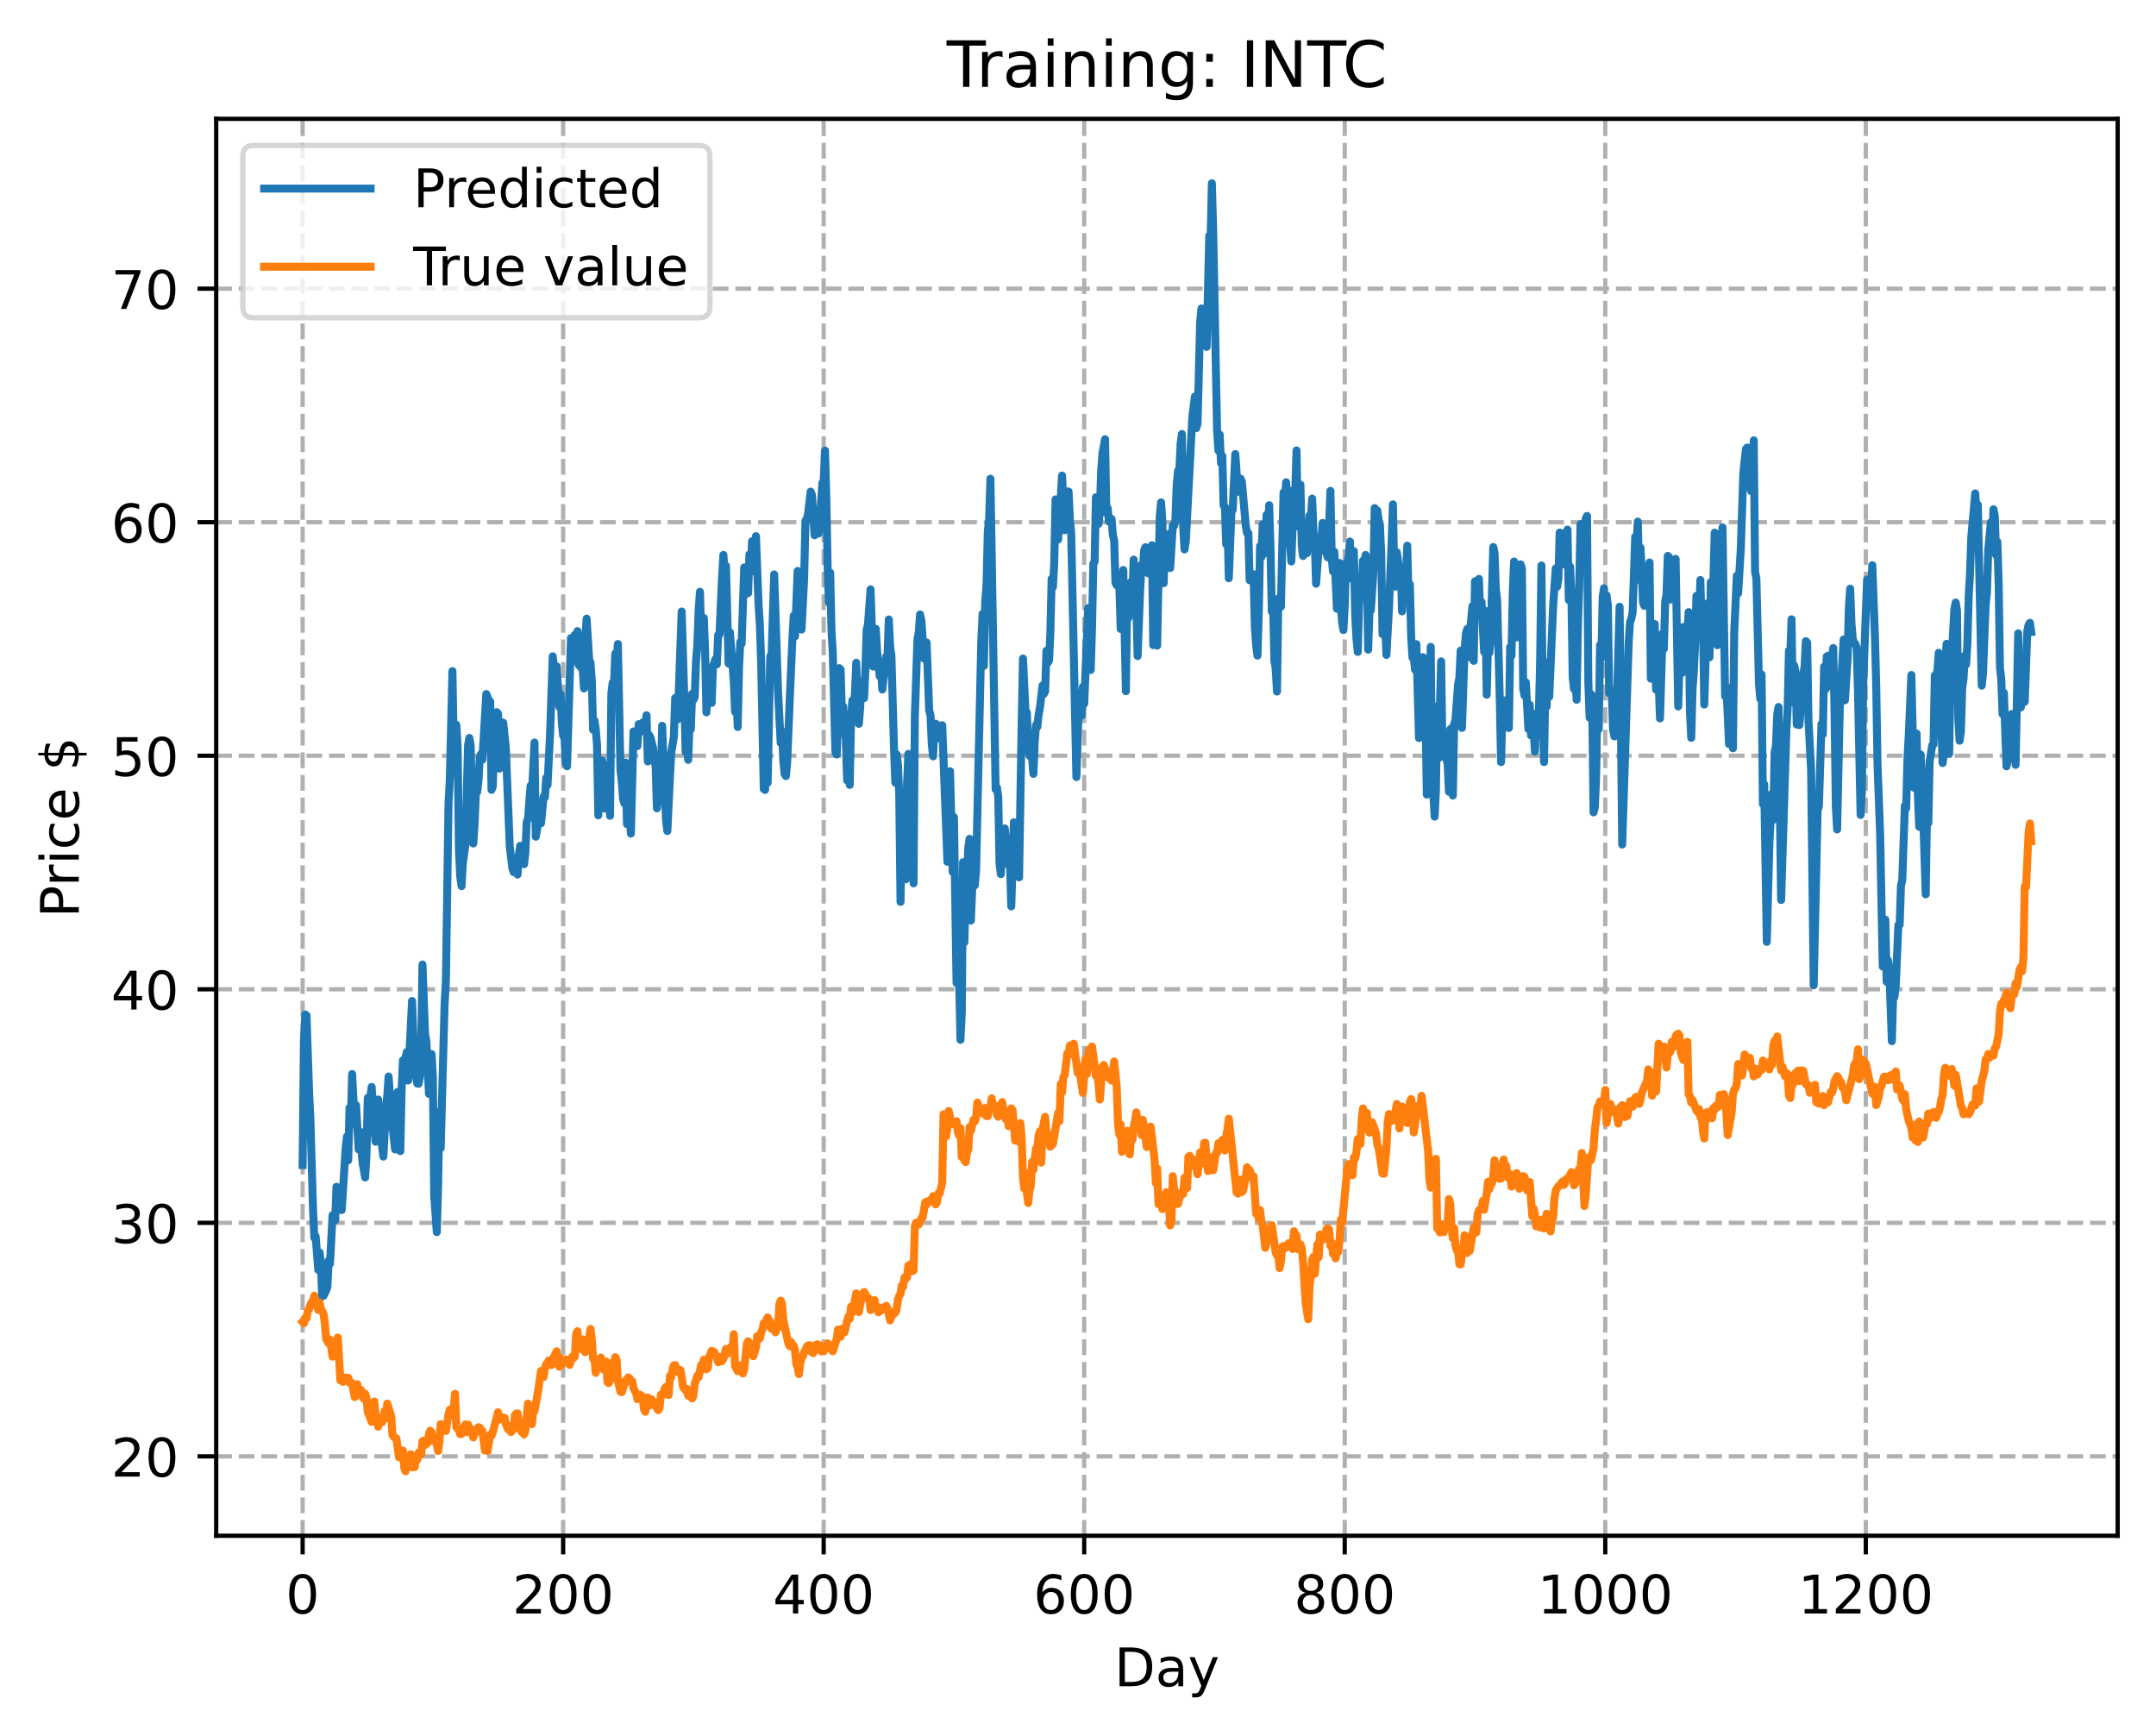 <?xml version="1.0" encoding="utf-8" standalone="no"?>
<!DOCTYPE svg PUBLIC "-//W3C//DTD SVG 1.1//EN"
  "http://www.w3.org/Graphics/SVG/1.1/DTD/svg11.dtd">
<!-- Created with matplotlib (https://matplotlib.org/) -->
<svg height="325.986pt" version="1.1" viewBox="0 0 404.923 325.986" width="404.923pt" xmlns="http://www.w3.org/2000/svg" xmlns:xlink="http://www.w3.org/1999/xlink">
 <defs>
  <style type="text/css">
*{stroke-linecap:butt;stroke-linejoin:round;}
  </style>
 </defs>
 <g id="figure_1">
  <g id="patch_1">
   <path d="M 0 325.986 
L 404.923 325.986 
L 404.923 0 
L 0 0 
z
" style="fill:#ffffff;"/>
  </g>
  <g id="axes_1">
   <g id="patch_2">
    <path d="M 40.603 288.43 
L 397.723 288.43 
L 397.723 22.318 
L 40.603 22.318 
z
" style="fill:#ffffff;"/>
   </g>
   <g id="matplotlib.axis_1">
    <g id="xtick_1">
     <g id="line2d_1">
      <path clip-path="url(#p485bee2edc)" d="M 56.836 288.43 
L 56.836 22.318 
" style="fill:none;stroke:#b0b0b0;stroke-dasharray:2.96,1.28;stroke-dashoffset:0;stroke-width:0.8;"/>
     </g>
     <g id="line2d_2">
      <defs>
       <path d="M 0 0 
L 0 3.5 
" id="m10d9d305a5" style="stroke:#000000;stroke-width:0.8;"/>
      </defs>
      <g>
       <use style="stroke:#000000;stroke-width:0.8;" x="56.836" xlink:href="#m10d9d305a5" y="288.43"/>
      </g>
     </g>
     <g id="text_1">
      <!-- 0 -->
      <defs>
       <path d="M 31.781 66.406 
Q 24.172 66.406 20.328 58.906 
Q 16.5 51.422 16.5 36.375 
Q 16.5 21.391 20.328 13.891 
Q 24.172 6.391 31.781 6.391 
Q 39.453 6.391 43.281 13.891 
Q 47.125 21.391 47.125 36.375 
Q 47.125 51.422 43.281 58.906 
Q 39.453 66.406 31.781 66.406 
z
M 31.781 74.219 
Q 44.047 74.219 50.516 64.516 
Q 56.984 54.828 56.984 36.375 
Q 56.984 17.969 50.516 8.266 
Q 44.047 -1.422 31.781 -1.422 
Q 19.531 -1.422 13.062 8.266 
Q 6.594 17.969 6.594 36.375 
Q 6.594 54.828 13.062 64.516 
Q 19.531 74.219 31.781 74.219 
z
" id="DejaVuSans-48"/>
      </defs>
      <g transform="translate(53.655 303.029)scale(0.1 -0.1)">
       <use xlink:href="#DejaVuSans-48"/>
      </g>
     </g>
    </g>
    <g id="xtick_2">
     <g id="line2d_3">
      <path clip-path="url(#p485bee2edc)" d="M 105.766 288.43 
L 105.766 22.318 
" style="fill:none;stroke:#b0b0b0;stroke-dasharray:2.96,1.28;stroke-dashoffset:0;stroke-width:0.8;"/>
     </g>
     <g id="line2d_4">
      <g>
       <use style="stroke:#000000;stroke-width:0.8;" x="105.766" xlink:href="#m10d9d305a5" y="288.43"/>
      </g>
     </g>
     <g id="text_2">
      <!-- 200 -->
      <defs>
       <path d="M 19.188 8.297 
L 53.609 8.297 
L 53.609 0 
L 7.328 0 
L 7.328 8.297 
Q 12.938 14.109 22.625 23.891 
Q 32.328 33.688 34.812 36.531 
Q 39.547 41.844 41.422 45.531 
Q 43.312 49.219 43.312 52.781 
Q 43.312 58.594 39.234 62.25 
Q 35.156 65.922 28.609 65.922 
Q 23.969 65.922 18.812 64.312 
Q 13.672 62.703 7.812 59.422 
L 7.812 69.391 
Q 13.766 71.781 18.938 73 
Q 24.125 74.219 28.422 74.219 
Q 39.75 74.219 46.484 68.547 
Q 53.219 62.891 53.219 53.422 
Q 53.219 48.922 51.531 44.891 
Q 49.859 40.875 45.406 35.406 
Q 44.188 33.984 37.641 27.219 
Q 31.109 20.453 19.188 8.297 
z
" id="DejaVuSans-50"/>
      </defs>
      <g transform="translate(96.223 303.029)scale(0.1 -0.1)">
       <use xlink:href="#DejaVuSans-50"/>
       <use x="63.623" xlink:href="#DejaVuSans-48"/>
       <use x="127.246" xlink:href="#DejaVuSans-48"/>
      </g>
     </g>
    </g>
    <g id="xtick_3">
     <g id="line2d_5">
      <path clip-path="url(#p485bee2edc)" d="M 154.697 288.43 
L 154.697 22.318 
" style="fill:none;stroke:#b0b0b0;stroke-dasharray:2.96,1.28;stroke-dashoffset:0;stroke-width:0.8;"/>
     </g>
     <g id="line2d_6">
      <g>
       <use style="stroke:#000000;stroke-width:0.8;" x="154.697" xlink:href="#m10d9d305a5" y="288.43"/>
      </g>
     </g>
     <g id="text_3">
      <!-- 400 -->
      <defs>
       <path d="M 37.797 64.312 
L 12.891 25.391 
L 37.797 25.391 
z
M 35.203 72.906 
L 47.609 72.906 
L 47.609 25.391 
L 58.016 25.391 
L 58.016 17.188 
L 47.609 17.188 
L 47.609 0 
L 37.797 0 
L 37.797 17.188 
L 4.891 17.188 
L 4.891 26.703 
z
" id="DejaVuSans-52"/>
      </defs>
      <g transform="translate(145.153 303.029)scale(0.1 -0.1)">
       <use xlink:href="#DejaVuSans-52"/>
       <use x="63.623" xlink:href="#DejaVuSans-48"/>
       <use x="127.246" xlink:href="#DejaVuSans-48"/>
      </g>
     </g>
    </g>
    <g id="xtick_4">
     <g id="line2d_7">
      <path clip-path="url(#p485bee2edc)" d="M 203.628 288.43 
L 203.628 22.318 
" style="fill:none;stroke:#b0b0b0;stroke-dasharray:2.96,1.28;stroke-dashoffset:0;stroke-width:0.8;"/>
     </g>
     <g id="line2d_8">
      <g>
       <use style="stroke:#000000;stroke-width:0.8;" x="203.628" xlink:href="#m10d9d305a5" y="288.43"/>
      </g>
     </g>
     <g id="text_4">
      <!-- 600 -->
      <defs>
       <path d="M 33.016 40.375 
Q 26.375 40.375 22.484 35.828 
Q 18.609 31.297 18.609 23.391 
Q 18.609 15.531 22.484 10.953 
Q 26.375 6.391 33.016 6.391 
Q 39.656 6.391 43.531 10.953 
Q 47.406 15.531 47.406 23.391 
Q 47.406 31.297 43.531 35.828 
Q 39.656 40.375 33.016 40.375 
z
M 52.594 71.297 
L 52.594 62.312 
Q 48.875 64.062 45.094 64.984 
Q 41.312 65.922 37.594 65.922 
Q 27.828 65.922 22.672 59.328 
Q 17.531 52.734 16.797 39.406 
Q 19.672 43.656 24.016 45.922 
Q 28.375 48.188 33.594 48.188 
Q 44.578 48.188 50.953 41.516 
Q 57.328 34.859 57.328 23.391 
Q 57.328 12.156 50.688 5.359 
Q 44.047 -1.422 33.016 -1.422 
Q 20.359 -1.422 13.672 8.266 
Q 6.984 17.969 6.984 36.375 
Q 6.984 53.656 15.188 63.938 
Q 23.391 74.219 37.203 74.219 
Q 40.922 74.219 44.703 73.484 
Q 48.484 72.75 52.594 71.297 
z
" id="DejaVuSans-54"/>
      </defs>
      <g transform="translate(194.084 303.029)scale(0.1 -0.1)">
       <use xlink:href="#DejaVuSans-54"/>
       <use x="63.623" xlink:href="#DejaVuSans-48"/>
       <use x="127.246" xlink:href="#DejaVuSans-48"/>
      </g>
     </g>
    </g>
    <g id="xtick_5">
     <g id="line2d_9">
      <path clip-path="url(#p485bee2edc)" d="M 252.558 288.43 
L 252.558 22.318 
" style="fill:none;stroke:#b0b0b0;stroke-dasharray:2.96,1.28;stroke-dashoffset:0;stroke-width:0.8;"/>
     </g>
     <g id="line2d_10">
      <g>
       <use style="stroke:#000000;stroke-width:0.8;" x="252.558" xlink:href="#m10d9d305a5" y="288.43"/>
      </g>
     </g>
     <g id="text_5">
      <!-- 800 -->
      <defs>
       <path d="M 31.781 34.625 
Q 24.75 34.625 20.719 30.859 
Q 16.703 27.094 16.703 20.516 
Q 16.703 13.922 20.719 10.156 
Q 24.75 6.391 31.781 6.391 
Q 38.812 6.391 42.859 10.172 
Q 46.922 13.969 46.922 20.516 
Q 46.922 27.094 42.891 30.859 
Q 38.875 34.625 31.781 34.625 
z
M 21.922 38.812 
Q 15.578 40.375 12.031 44.719 
Q 8.5 49.078 8.5 55.328 
Q 8.5 64.062 14.719 69.141 
Q 20.953 74.219 31.781 74.219 
Q 42.672 74.219 48.875 69.141 
Q 55.078 64.062 55.078 55.328 
Q 55.078 49.078 51.531 44.719 
Q 48 40.375 41.703 38.812 
Q 48.828 37.156 52.797 32.312 
Q 56.781 27.484 56.781 20.516 
Q 56.781 9.906 50.312 4.234 
Q 43.844 -1.422 31.781 -1.422 
Q 19.734 -1.422 13.25 4.234 
Q 6.781 9.906 6.781 20.516 
Q 6.781 27.484 10.781 32.312 
Q 14.797 37.156 21.922 38.812 
z
M 18.312 54.391 
Q 18.312 48.734 21.844 45.562 
Q 25.391 42.391 31.781 42.391 
Q 38.141 42.391 41.719 45.562 
Q 45.312 48.734 45.312 54.391 
Q 45.312 60.062 41.719 63.234 
Q 38.141 66.406 31.781 66.406 
Q 25.391 66.406 21.844 63.234 
Q 18.312 60.062 18.312 54.391 
z
" id="DejaVuSans-56"/>
      </defs>
      <g transform="translate(243.015 303.029)scale(0.1 -0.1)">
       <use xlink:href="#DejaVuSans-56"/>
       <use x="63.623" xlink:href="#DejaVuSans-48"/>
       <use x="127.246" xlink:href="#DejaVuSans-48"/>
      </g>
     </g>
    </g>
    <g id="xtick_6">
     <g id="line2d_11">
      <path clip-path="url(#p485bee2edc)" d="M 301.489 288.43 
L 301.489 22.318 
" style="fill:none;stroke:#b0b0b0;stroke-dasharray:2.96,1.28;stroke-dashoffset:0;stroke-width:0.8;"/>
     </g>
     <g id="line2d_12">
      <g>
       <use style="stroke:#000000;stroke-width:0.8;" x="301.489" xlink:href="#m10d9d305a5" y="288.43"/>
      </g>
     </g>
     <g id="text_6">
      <!-- 1000 -->
      <defs>
       <path d="M 12.406 8.297 
L 28.516 8.297 
L 28.516 63.922 
L 10.984 60.406 
L 10.984 69.391 
L 28.422 72.906 
L 38.281 72.906 
L 38.281 8.297 
L 54.391 8.297 
L 54.391 0 
L 12.406 0 
z
" id="DejaVuSans-49"/>
      </defs>
      <g transform="translate(288.764 303.029)scale(0.1 -0.1)">
       <use xlink:href="#DejaVuSans-49"/>
       <use x="63.623" xlink:href="#DejaVuSans-48"/>
       <use x="127.246" xlink:href="#DejaVuSans-48"/>
       <use x="190.869" xlink:href="#DejaVuSans-48"/>
      </g>
     </g>
    </g>
    <g id="xtick_7">
     <g id="line2d_13">
      <path clip-path="url(#p485bee2edc)" d="M 350.419 288.43 
L 350.419 22.318 
" style="fill:none;stroke:#b0b0b0;stroke-dasharray:2.96,1.28;stroke-dashoffset:0;stroke-width:0.8;"/>
     </g>
     <g id="line2d_14">
      <g>
       <use style="stroke:#000000;stroke-width:0.8;" x="350.419" xlink:href="#m10d9d305a5" y="288.43"/>
      </g>
     </g>
     <g id="text_7">
      <!-- 1200 -->
      <g transform="translate(337.694 303.029)scale(0.1 -0.1)">
       <use xlink:href="#DejaVuSans-49"/>
       <use x="63.623" xlink:href="#DejaVuSans-50"/>
       <use x="127.246" xlink:href="#DejaVuSans-48"/>
       <use x="190.869" xlink:href="#DejaVuSans-48"/>
      </g>
     </g>
    </g>
    <g id="text_8">
     <!-- Day -->
     <defs>
      <path d="M 19.672 64.797 
L 19.672 8.109 
L 31.594 8.109 
Q 46.688 8.109 53.688 14.938 
Q 60.688 21.781 60.688 36.531 
Q 60.688 51.172 53.688 57.984 
Q 46.688 64.797 31.594 64.797 
z
M 9.812 72.906 
L 30.078 72.906 
Q 51.266 72.906 61.172 64.094 
Q 71.094 55.281 71.094 36.531 
Q 71.094 17.672 61.125 8.828 
Q 51.172 0 30.078 0 
L 9.812 0 
z
" id="DejaVuSans-68"/>
      <path d="M 34.281 27.484 
Q 23.391 27.484 19.188 25 
Q 14.984 22.516 14.984 16.5 
Q 14.984 11.719 18.141 8.906 
Q 21.297 6.109 26.703 6.109 
Q 34.188 6.109 38.703 11.406 
Q 43.219 16.703 43.219 25.484 
L 43.219 27.484 
z
M 52.203 31.203 
L 52.203 0 
L 43.219 0 
L 43.219 8.297 
Q 40.141 3.328 35.547 0.953 
Q 30.953 -1.422 24.312 -1.422 
Q 15.922 -1.422 10.953 3.297 
Q 6 8.016 6 15.922 
Q 6 25.141 12.172 29.828 
Q 18.359 34.516 30.609 34.516 
L 43.219 34.516 
L 43.219 35.406 
Q 43.219 41.609 39.141 45 
Q 35.062 48.391 27.688 48.391 
Q 23 48.391 18.547 47.266 
Q 14.109 46.141 10.016 43.891 
L 10.016 52.203 
Q 14.938 54.109 19.578 55.047 
Q 24.219 56 28.609 56 
Q 40.484 56 46.344 49.844 
Q 52.203 43.703 52.203 31.203 
z
" id="DejaVuSans-97"/>
      <path d="M 32.172 -5.078 
Q 28.375 -14.844 24.75 -17.812 
Q 21.141 -20.797 15.094 -20.797 
L 7.906 -20.797 
L 7.906 -13.281 
L 13.188 -13.281 
Q 16.891 -13.281 18.938 -11.516 
Q 21 -9.766 23.484 -3.219 
L 25.094 0.875 
L 2.984 54.688 
L 12.5 54.688 
L 29.594 11.922 
L 46.688 54.688 
L 56.203 54.688 
z
" id="DejaVuSans-121"/>
     </defs>
     <g transform="translate(209.29 316.707)scale(0.1 -0.1)">
      <use xlink:href="#DejaVuSans-68"/>
      <use x="77.002" xlink:href="#DejaVuSans-97"/>
      <use x="138.281" xlink:href="#DejaVuSans-121"/>
     </g>
    </g>
   </g>
   <g id="matplotlib.axis_2">
    <g id="ytick_1">
     <g id="line2d_15">
      <path clip-path="url(#p485bee2edc)" d="M 40.603 273.527 
L 397.723 273.527 
" style="fill:none;stroke:#b0b0b0;stroke-dasharray:2.96,1.28;stroke-dashoffset:0;stroke-width:0.8;"/>
     </g>
     <g id="line2d_16">
      <defs>
       <path d="M 0 0 
L -3.5 0 
" id="m636b27a853" style="stroke:#000000;stroke-width:0.8;"/>
      </defs>
      <g>
       <use style="stroke:#000000;stroke-width:0.8;" x="40.603" xlink:href="#m636b27a853" y="273.527"/>
      </g>
     </g>
     <g id="text_9">
      <!-- 20 -->
      <g transform="translate(20.878 277.326)scale(0.1 -0.1)">
       <use xlink:href="#DejaVuSans-50"/>
       <use x="63.623" xlink:href="#DejaVuSans-48"/>
      </g>
     </g>
    </g>
    <g id="ytick_2">
     <g id="line2d_17">
      <path clip-path="url(#p485bee2edc)" d="M 40.603 229.665 
L 397.723 229.665 
" style="fill:none;stroke:#b0b0b0;stroke-dasharray:2.96,1.28;stroke-dashoffset:0;stroke-width:0.8;"/>
     </g>
     <g id="line2d_18">
      <g>
       <use style="stroke:#000000;stroke-width:0.8;" x="40.603" xlink:href="#m636b27a853" y="229.665"/>
      </g>
     </g>
     <g id="text_10">
      <!-- 30 -->
      <defs>
       <path d="M 40.578 39.312 
Q 47.656 37.797 51.625 33 
Q 55.609 28.219 55.609 21.188 
Q 55.609 10.406 48.188 4.484 
Q 40.766 -1.422 27.094 -1.422 
Q 22.516 -1.422 17.656 -0.516 
Q 12.797 0.391 7.625 2.203 
L 7.625 11.719 
Q 11.719 9.328 16.594 8.109 
Q 21.484 6.891 26.812 6.891 
Q 36.078 6.891 40.938 10.547 
Q 45.797 14.203 45.797 21.188 
Q 45.797 27.641 41.281 31.266 
Q 36.766 34.906 28.719 34.906 
L 20.219 34.906 
L 20.219 43.016 
L 29.109 43.016 
Q 36.375 43.016 40.234 45.922 
Q 44.094 48.828 44.094 54.297 
Q 44.094 59.906 40.109 62.906 
Q 36.141 65.922 28.719 65.922 
Q 24.656 65.922 20.016 65.031 
Q 15.375 64.156 9.812 62.312 
L 9.812 71.094 
Q 15.438 72.656 20.344 73.438 
Q 25.25 74.219 29.594 74.219 
Q 40.828 74.219 47.359 69.109 
Q 53.906 64.016 53.906 55.328 
Q 53.906 49.266 50.438 45.094 
Q 46.969 40.922 40.578 39.312 
z
" id="DejaVuSans-51"/>
      </defs>
      <g transform="translate(20.878 233.464)scale(0.1 -0.1)">
       <use xlink:href="#DejaVuSans-51"/>
       <use x="63.623" xlink:href="#DejaVuSans-48"/>
      </g>
     </g>
    </g>
    <g id="ytick_3">
     <g id="line2d_19">
      <path clip-path="url(#p485bee2edc)" d="M 40.603 185.802 
L 397.723 185.802 
" style="fill:none;stroke:#b0b0b0;stroke-dasharray:2.96,1.28;stroke-dashoffset:0;stroke-width:0.8;"/>
     </g>
     <g id="line2d_20">
      <g>
       <use style="stroke:#000000;stroke-width:0.8;" x="40.603" xlink:href="#m636b27a853" y="185.802"/>
      </g>
     </g>
     <g id="text_11">
      <!-- 40 -->
      <g transform="translate(20.878 189.601)scale(0.1 -0.1)">
       <use xlink:href="#DejaVuSans-52"/>
       <use x="63.623" xlink:href="#DejaVuSans-48"/>
      </g>
     </g>
    </g>
    <g id="ytick_4">
     <g id="line2d_21">
      <path clip-path="url(#p485bee2edc)" d="M 40.603 141.94 
L 397.723 141.94 
" style="fill:none;stroke:#b0b0b0;stroke-dasharray:2.96,1.28;stroke-dashoffset:0;stroke-width:0.8;"/>
     </g>
     <g id="line2d_22">
      <g>
       <use style="stroke:#000000;stroke-width:0.8;" x="40.603" xlink:href="#m636b27a853" y="141.94"/>
      </g>
     </g>
     <g id="text_12">
      <!-- 50 -->
      <defs>
       <path d="M 10.797 72.906 
L 49.516 72.906 
L 49.516 64.594 
L 19.828 64.594 
L 19.828 46.734 
Q 21.969 47.469 24.109 47.828 
Q 26.266 48.188 28.422 48.188 
Q 40.625 48.188 47.75 41.5 
Q 54.891 34.812 54.891 23.391 
Q 54.891 11.625 47.562 5.094 
Q 40.234 -1.422 26.906 -1.422 
Q 22.312 -1.422 17.547 -0.641 
Q 12.797 0.141 7.719 1.703 
L 7.719 11.625 
Q 12.109 9.234 16.797 8.062 
Q 21.484 6.891 26.703 6.891 
Q 35.156 6.891 40.078 11.328 
Q 45.016 15.766 45.016 23.391 
Q 45.016 31 40.078 35.438 
Q 35.156 39.891 26.703 39.891 
Q 22.75 39.891 18.812 39.016 
Q 14.891 38.141 10.797 36.281 
z
" id="DejaVuSans-53"/>
      </defs>
      <g transform="translate(20.878 145.739)scale(0.1 -0.1)">
       <use xlink:href="#DejaVuSans-53"/>
       <use x="63.623" xlink:href="#DejaVuSans-48"/>
      </g>
     </g>
    </g>
    <g id="ytick_5">
     <g id="line2d_23">
      <path clip-path="url(#p485bee2edc)" d="M 40.603 98.077 
L 397.723 98.077 
" style="fill:none;stroke:#b0b0b0;stroke-dasharray:2.96,1.28;stroke-dashoffset:0;stroke-width:0.8;"/>
     </g>
     <g id="line2d_24">
      <g>
       <use style="stroke:#000000;stroke-width:0.8;" x="40.603" xlink:href="#m636b27a853" y="98.077"/>
      </g>
     </g>
     <g id="text_13">
      <!-- 60 -->
      <g transform="translate(20.878 101.877)scale(0.1 -0.1)">
       <use xlink:href="#DejaVuSans-54"/>
       <use x="63.623" xlink:href="#DejaVuSans-48"/>
      </g>
     </g>
    </g>
    <g id="ytick_6">
     <g id="line2d_25">
      <path clip-path="url(#p485bee2edc)" d="M 40.603 54.215 
L 397.723 54.215 
" style="fill:none;stroke:#b0b0b0;stroke-dasharray:2.96,1.28;stroke-dashoffset:0;stroke-width:0.8;"/>
     </g>
     <g id="line2d_26">
      <g>
       <use style="stroke:#000000;stroke-width:0.8;" x="40.603" xlink:href="#m636b27a853" y="54.215"/>
      </g>
     </g>
     <g id="text_14">
      <!-- 70 -->
      <defs>
       <path d="M 8.203 72.906 
L 55.078 72.906 
L 55.078 68.703 
L 28.609 0 
L 18.312 0 
L 43.219 64.594 
L 8.203 64.594 
z
" id="DejaVuSans-55"/>
      </defs>
      <g transform="translate(20.878 58.014)scale(0.1 -0.1)">
       <use xlink:href="#DejaVuSans-55"/>
       <use x="63.623" xlink:href="#DejaVuSans-48"/>
      </g>
     </g>
    </g>
    <g id="text_15">
     <!-- Price $ -->
     <defs>
      <path d="M 19.672 64.797 
L 19.672 37.406 
L 32.078 37.406 
Q 38.969 37.406 42.719 40.969 
Q 46.484 44.531 46.484 51.125 
Q 46.484 57.672 42.719 61.234 
Q 38.969 64.797 32.078 64.797 
z
M 9.812 72.906 
L 32.078 72.906 
Q 44.344 72.906 50.609 67.359 
Q 56.891 61.812 56.891 51.125 
Q 56.891 40.328 50.609 34.812 
Q 44.344 29.297 32.078 29.297 
L 19.672 29.297 
L 19.672 0 
L 9.812 0 
z
" id="DejaVuSans-80"/>
      <path d="M 41.109 46.297 
Q 39.594 47.172 37.812 47.578 
Q 36.031 48 33.891 48 
Q 26.266 48 22.188 43.047 
Q 18.109 38.094 18.109 28.812 
L 18.109 0 
L 9.078 0 
L 9.078 54.688 
L 18.109 54.688 
L 18.109 46.188 
Q 20.953 51.172 25.484 53.578 
Q 30.031 56 36.531 56 
Q 37.453 56 38.578 55.875 
Q 39.703 55.766 41.062 55.516 
z
" id="DejaVuSans-114"/>
      <path d="M 9.422 54.688 
L 18.406 54.688 
L 18.406 0 
L 9.422 0 
z
M 9.422 75.984 
L 18.406 75.984 
L 18.406 64.594 
L 9.422 64.594 
z
" id="DejaVuSans-105"/>
      <path d="M 48.781 52.594 
L 48.781 44.188 
Q 44.969 46.297 41.141 47.344 
Q 37.312 48.391 33.406 48.391 
Q 24.656 48.391 19.812 42.844 
Q 14.984 37.312 14.984 27.297 
Q 14.984 17.281 19.812 11.734 
Q 24.656 6.203 33.406 6.203 
Q 37.312 6.203 41.141 7.25 
Q 44.969 8.297 48.781 10.406 
L 48.781 2.094 
Q 45.016 0.344 40.984 -0.531 
Q 36.969 -1.422 32.422 -1.422 
Q 20.062 -1.422 12.781 6.344 
Q 5.516 14.109 5.516 27.297 
Q 5.516 40.672 12.859 48.328 
Q 20.219 56 33.016 56 
Q 37.156 56 41.109 55.141 
Q 45.062 54.297 48.781 52.594 
z
" id="DejaVuSans-99"/>
      <path d="M 56.203 29.594 
L 56.203 25.203 
L 14.891 25.203 
Q 15.484 15.922 20.484 11.062 
Q 25.484 6.203 34.422 6.203 
Q 39.594 6.203 44.453 7.469 
Q 49.312 8.734 54.109 11.281 
L 54.109 2.781 
Q 49.266 0.734 44.188 -0.344 
Q 39.109 -1.422 33.891 -1.422 
Q 20.797 -1.422 13.156 6.188 
Q 5.516 13.812 5.516 26.812 
Q 5.516 40.234 12.766 48.109 
Q 20.016 56 32.328 56 
Q 43.359 56 49.781 48.891 
Q 56.203 41.797 56.203 29.594 
z
M 47.219 32.234 
Q 47.125 39.594 43.094 43.984 
Q 39.062 48.391 32.422 48.391 
Q 24.906 48.391 20.391 44.141 
Q 15.875 39.891 15.188 32.172 
z
" id="DejaVuSans-101"/>
      <path id="DejaVuSans-32"/>
      <path d="M 33.797 -14.703 
L 28.906 -14.703 
L 28.859 0 
Q 23.734 0.094 18.609 1.188 
Q 13.484 2.297 8.297 4.5 
L 8.297 13.281 
Q 13.281 10.156 18.375 8.562 
Q 23.484 6.984 28.906 6.938 
L 28.906 29.203 
Q 18.109 30.953 13.203 35.156 
Q 8.297 39.359 8.297 46.688 
Q 8.297 54.641 13.625 59.219 
Q 18.953 63.812 28.906 64.5 
L 28.906 75.984 
L 33.797 75.984 
L 33.797 64.656 
Q 38.328 64.453 42.578 63.688 
Q 46.828 62.938 50.875 61.625 
L 50.875 53.078 
Q 46.828 55.125 42.547 56.25 
Q 38.281 57.375 33.797 57.562 
L 33.797 36.719 
Q 44.875 35.016 50.094 30.609 
Q 55.328 26.219 55.328 18.609 
Q 55.328 10.359 49.781 5.594 
Q 44.234 0.828 33.797 0.094 
z
M 28.906 37.594 
L 28.906 57.625 
Q 23.25 56.984 20.266 54.391 
Q 17.281 51.812 17.281 47.516 
Q 17.281 43.312 20.031 40.969 
Q 22.797 38.625 28.906 37.594 
z
M 33.797 28.219 
L 33.797 7.078 
Q 39.984 7.906 43.141 10.594 
Q 46.297 13.281 46.297 17.672 
Q 46.297 21.969 43.281 24.5 
Q 40.281 27.047 33.797 28.219 
z
" id="DejaVuSans-36"/>
     </defs>
     <g transform="translate(14.798 172.342)rotate(-90)scale(0.1 -0.1)">
      <use xlink:href="#DejaVuSans-80"/>
      <use x="58.553" xlink:href="#DejaVuSans-114"/>
      <use x="99.666" xlink:href="#DejaVuSans-105"/>
      <use x="127.449" xlink:href="#DejaVuSans-99"/>
      <use x="182.43" xlink:href="#DejaVuSans-101"/>
      <use x="243.953" xlink:href="#DejaVuSans-32"/>
      <use x="275.74" xlink:href="#DejaVuSans-36"/>
     </g>
    </g>
   </g>
   <g id="line2d_27">
    <path clip-path="url(#p485bee2edc)" d="M 56.836 218.813 
L 57.081 195.516 
L 57.325 190.54 
L 57.57 190.704 
L 58.059 205.276 
L 58.304 210.439 
L 58.793 227.174 
L 59.038 232.491 
L 59.282 232.19 
L 59.772 238.509 
L 60.016 235.235 
L 60.261 237.162 
L 60.506 243.47 
L 60.75 243.38 
L 61.24 242.403 
L 61.484 241.735 
L 61.729 236.738 
L 61.974 237.366 
L 62.463 228.21 
L 62.708 229.37 
L 62.952 229.196 
L 63.197 222.891 
L 63.686 226.335 
L 64.175 227.276 
L 64.909 215.821 
L 65.154 213.469 
L 65.399 217.914 
L 65.643 208.057 
L 65.888 210.839 
L 66.133 201.715 
L 66.622 211.215 
L 66.867 207.562 
L 67.356 215.86 
L 67.601 212.497 
L 68.09 218.339 
L 68.579 221.144 
L 68.824 217.018 
L 69.069 206.198 
L 69.313 210.104 
L 69.558 205.962 
L 69.802 204.14 
L 70.292 211.648 
L 70.536 214.435 
L 71.026 206.507 
L 71.27 211.269 
L 72.004 217.225 
L 72.494 208.055 
L 72.738 205.741 
L 72.983 202.178 
L 73.472 209.15 
L 73.962 213.81 
L 74.206 215.879 
L 74.696 205.056 
L 74.94 208.32 
L 75.185 216.188 
L 75.429 204.653 
L 75.674 199.144 
L 75.919 199.261 
L 76.163 198.651 
L 76.408 197.582 
L 76.653 202.929 
L 77.387 187.992 
L 77.876 201.567 
L 78.121 201.961 
L 78.365 203.505 
L 78.61 203.551 
L 78.855 202.314 
L 79.099 196.802 
L 79.344 181.152 
L 79.833 194.22 
L 80.078 195.565 
L 80.567 205.447 
L 80.812 199.884 
L 81.056 197.975 
L 81.301 202.303 
L 81.546 224.542 
L 82.035 231.412 
L 82.28 222.904 
L 82.524 208.814 
L 82.769 215.638 
L 83.503 188.551 
L 83.748 184.134 
L 84.237 150.924 
L 84.482 146.399 
L 84.971 126.037 
L 85.216 140.322 
L 85.46 136.738 
L 85.705 136.142 
L 85.95 140.414 
L 86.194 159.688 
L 86.439 164.654 
L 86.684 166.431 
L 86.928 162.137 
L 87.417 158.567 
L 87.907 139.979 
L 88.151 138.6 
L 88.396 139.882 
L 88.641 151.995 
L 88.885 158.419 
L 89.13 154.871 
L 89.375 148.922 
L 89.619 148.767 
L 89.864 146.581 
L 90.109 142.278 
L 90.353 141.599 
L 90.598 142.678 
L 91.332 130.35 
L 91.577 130.944 
L 91.821 131.898 
L 92.066 131.756 
L 92.311 148.342 
L 92.555 147.742 
L 92.8 138.902 
L 93.044 137.39 
L 93.289 133.755 
L 93.534 134.017 
L 93.778 144.357 
L 94.268 135.661 
L 94.512 135.729 
L 95.002 140.463 
L 95.736 158.924 
L 96.225 163.062 
L 96.47 163.804 
L 96.714 162.269 
L 97.204 164.254 
L 97.448 160.584 
L 97.693 158.853 
L 97.938 161.777 
L 98.427 162.291 
L 98.672 160.077 
L 98.916 154.348 
L 99.161 153.842 
L 99.65 147.581 
L 99.895 149.243 
L 100.384 139.469 
L 100.629 157.143 
L 101.118 154.324 
L 101.363 153.827 
L 101.607 154.621 
L 102.097 149.623 
L 102.341 149.743 
L 102.586 146.106 
L 102.831 147.439 
L 103.32 137.62 
L 103.809 123.261 
L 104.299 127.502 
L 104.543 125.154 
L 105.032 132.75 
L 105.277 130.336 
L 105.522 135.766 
L 105.766 138.206 
L 106.011 138.126 
L 106.256 143.298 
L 106.5 143.922 
L 107.234 119.837 
L 107.479 123.623 
L 107.724 124.165 
L 107.968 119.222 
L 108.213 119.97 
L 108.458 118.527 
L 108.702 124.946 
L 108.947 120.43 
L 109.192 125.515 
L 109.436 125.62 
L 109.681 129.303 
L 109.926 119.936 
L 110.17 116.188 
L 110.66 123.917 
L 110.904 124.471 
L 111.149 127.939 
L 111.393 137.057 
L 111.638 135.303 
L 111.883 136.861 
L 112.127 139.81 
L 112.372 153.128 
L 112.617 144.576 
L 112.861 144.035 
L 113.106 142.825 
L 113.351 151.542 
L 113.595 151.866 
L 114.085 143.774 
L 114.329 147.318 
L 114.574 153.221 
L 114.819 130.249 
L 115.063 128.21 
L 115.308 128.964 
L 115.553 122.752 
L 115.797 124.942 
L 116.042 120.951 
L 116.531 144.623 
L 116.776 146.789 
L 117.02 150.059 
L 117.265 150.888 
L 117.51 143.221 
L 117.754 154.789 
L 117.999 148.526 
L 118.488 156.56 
L 118.978 137.375 
L 119.222 139.15 
L 119.467 138.354 
L 119.712 140.131 
L 119.956 136.006 
L 120.201 137.524 
L 120.69 135.704 
L 120.935 135.892 
L 121.18 136.657 
L 121.424 134.335 
L 121.669 143.016 
L 121.914 138.042 
L 122.158 138.486 
L 122.648 140.459 
L 122.892 142.871 
L 123.137 143.86 
L 123.381 151.812 
L 123.871 146.26 
L 124.115 145.91 
L 124.36 136.31 
L 125.094 154.12 
L 125.339 156.082 
L 125.828 145.87 
L 126.073 141.34 
L 126.562 138.374 
L 126.807 131.095 
L 127.051 131.802 
L 127.296 135.086 
L 128.03 114.85 
L 128.519 130.977 
L 128.764 141.199 
L 129.008 141.156 
L 129.253 142.71 
L 129.498 136.313 
L 129.742 136.968 
L 129.987 130.304 
L 130.232 131.445 
L 130.476 130.893 
L 130.721 124.179 
L 130.966 121.238 
L 131.21 114.684 
L 131.455 111.144 
L 131.7 119.181 
L 131.944 120.407 
L 132.189 116.08 
L 132.434 122.522 
L 132.678 133.783 
L 132.923 127.66 
L 133.168 128.185 
L 133.412 131.312 
L 133.657 132.015 
L 133.902 125.167 
L 134.391 123.76 
L 134.636 124.765 
L 134.88 119.267 
L 135.125 119.171 
L 135.614 108.39 
L 135.859 104.227 
L 136.103 107.304 
L 136.348 106.282 
L 136.837 124.623 
L 137.082 118.748 
L 137.816 127.984 
L 138.061 133.684 
L 138.305 130.263 
L 138.55 136.541 
L 138.795 125.419 
L 139.039 120.567 
L 139.284 120.878 
L 139.773 106.572 
L 140.018 111.618 
L 140.263 109.781 
L 140.507 111.39 
L 140.752 104.124 
L 140.996 107.433 
L 141.241 101.654 
L 141.73 104.163 
L 141.975 100.698 
L 142.464 113.496 
L 142.709 117.277 
L 142.954 124.426 
L 143.443 148.171 
L 143.688 148.357 
L 143.932 142.547 
L 144.177 147.007 
L 144.666 123.259 
L 144.911 123.086 
L 145.4 107.89 
L 146.134 129.98 
L 146.624 139.542 
L 146.868 137.366 
L 147.113 142.841 
L 147.357 145.366 
L 147.602 145.761 
L 147.847 143.086 
L 148.336 131.104 
L 148.825 119.902 
L 149.07 115.635 
L 149.315 119.524 
L 149.804 107.239 
L 150.049 116.633 
L 150.293 109.366 
L 150.538 118.237 
L 151.027 108.721 
L 151.272 97.81 
L 151.517 97.51 
L 151.761 96.52 
L 152.251 92.339 
L 152.495 92.942 
L 152.984 100.539 
L 153.229 97.61 
L 153.718 100.208 
L 153.963 98.126 
L 154.452 90.694 
L 154.697 90.473 
L 154.942 84.631 
L 155.186 93.317 
L 155.431 106.235 
L 155.676 113.179 
L 155.92 107.567 
L 156.165 118.52 
L 156.41 122.597 
L 156.899 141.271 
L 157.144 141.713 
L 157.388 135.317 
L 157.633 125.485 
L 157.878 125.741 
L 158.122 134.111 
L 158.367 132.675 
L 158.612 136.819 
L 158.856 138.828 
L 159.101 146.565 
L 159.345 143.234 
L 159.59 147.416 
L 159.835 135.14 
L 160.079 131.557 
L 160.324 132.348 
L 160.569 130.218 
L 160.813 124.476 
L 161.058 132.912 
L 161.303 135.948 
L 161.547 132.957 
L 161.792 128.028 
L 162.037 130.507 
L 162.281 131.117 
L 162.526 125.947 
L 162.771 118.272 
L 163.015 117.256 
L 163.505 110.691 
L 163.994 125.194 
L 164.239 118.813 
L 164.483 118.099 
L 164.728 122.228 
L 165.217 127.007 
L 165.462 125.582 
L 165.706 129.494 
L 166.44 123.309 
L 166.685 123.328 
L 166.93 116.346 
L 167.174 121.32 
L 167.419 123.157 
L 167.908 140.635 
L 168.153 146.999 
L 168.398 141.683 
L 168.642 143.537 
L 168.887 149.267 
L 169.132 169.388 
L 169.376 154.738 
L 169.866 163.492 
L 170.11 165.152 
L 170.355 147.232 
L 170.6 141.597 
L 170.844 164.645 
L 171.089 153.88 
L 171.333 158.59 
L 171.578 165.9 
L 171.823 134.341 
L 172.312 120.125 
L 172.557 118.714 
L 172.801 115.4 
L 173.046 116.551 
L 173.535 123.689 
L 173.78 122.857 
L 174.025 120.657 
L 174.514 133.438 
L 174.759 134.311 
L 175.003 139.822 
L 175.248 142.052 
L 175.493 136.551 
L 175.737 135.927 
L 175.982 137.72 
L 176.227 137.719 
L 176.471 138.702 
L 176.716 136.268 
L 176.96 136.206 
L 177.939 161.855 
L 178.184 156.734 
L 178.428 144.844 
L 178.918 163.738 
L 179.162 153.472 
L 179.652 184.625 
L 179.896 173.328 
L 180.386 195.288 
L 180.63 190.254 
L 180.875 161.938 
L 181.12 176.976 
L 181.364 168.051 
L 181.609 165.211 
L 181.854 159.198 
L 182.098 157.538 
L 182.343 172.883 
L 182.588 166.993 
L 182.832 166.143 
L 183.077 166.285 
L 183.321 163.531 
L 184.3 120.255 
L 184.545 115.292 
L 184.789 125.063 
L 185.034 113.003 
L 185.279 109.971 
L 185.523 99.844 
L 185.768 97.534 
L 186.013 89.919 
L 186.991 148.246 
L 187.236 147.885 
L 187.481 149.649 
L 187.725 162.222 
L 187.97 164.178 
L 188.215 156.709 
L 188.459 162.313 
L 188.704 155.586 
L 188.948 158.093 
L 189.193 157.703 
L 189.682 161.623 
L 189.927 170.231 
L 190.416 154.426 
L 190.661 156.675 
L 190.906 155.408 
L 191.395 164.773 
L 191.884 135.687 
L 192.129 123.67 
L 192.618 134.076 
L 192.863 133.823 
L 193.108 140.645 
L 193.352 141.95 
L 193.597 139.312 
L 194.086 145.34 
L 194.331 139.362 
L 194.575 136.166 
L 194.82 136.517 
L 195.065 134.2 
L 195.309 132.967 
L 195.799 128.75 
L 196.043 130.334 
L 196.288 129.867 
L 196.533 122.221 
L 196.777 124.495 
L 197.022 124.071 
L 197.267 118.998 
L 197.511 108.711 
L 197.756 110.248 
L 198.001 105.602 
L 198.245 93.8 
L 198.49 94.211 
L 198.735 101.322 
L 199.469 89.319 
L 199.958 99.582 
L 200.203 97.627 
L 200.447 92.305 
L 200.692 92.318 
L 200.936 97.52 
L 201.181 100.019 
L 202.16 145.948 
L 202.649 131.549 
L 202.894 130.055 
L 203.138 134.381 
L 203.383 128.999 
L 203.628 132.169 
L 204.362 114.204 
L 204.851 125.833 
L 205.096 117.839 
L 205.34 105.831 
L 205.585 105.496 
L 205.83 93.391 
L 206.319 98.397 
L 206.563 96.086 
L 206.808 88.533 
L 207.053 85.181 
L 207.542 82.488 
L 207.787 96.375 
L 208.031 95.433 
L 208.276 97.954 
L 208.521 97.567 
L 208.765 97.456 
L 209.01 100.49 
L 209.255 101.463 
L 209.499 109.441 
L 209.744 109.923 
L 209.989 108.128 
L 210.233 110.413 
L 210.478 118.118 
L 210.723 110.572 
L 210.967 107.046 
L 211.457 129.818 
L 211.701 111.683 
L 211.946 116.036 
L 212.435 109.285 
L 212.68 111.442 
L 212.924 105.106 
L 213.169 113.908 
L 213.414 113.506 
L 213.658 123.213 
L 214.148 110.558 
L 214.392 106.06 
L 214.637 107.229 
L 214.882 103.342 
L 215.126 102.77 
L 215.371 106.144 
L 215.616 107.656 
L 215.86 104.607 
L 216.105 103.817 
L 216.35 102.405 
L 216.594 121.162 
L 216.839 118.54 
L 217.084 119.517 
L 217.328 121.252 
L 217.818 96.988 
L 218.062 94.358 
L 218.307 97.903 
L 218.551 109.54 
L 218.796 102.269 
L 219.041 101.09 
L 219.285 101.174 
L 219.53 100.289 
L 219.775 106.683 
L 220.264 98.658 
L 220.509 98.761 
L 220.753 97.833 
L 220.998 91.035 
L 221.243 88.421 
L 221.487 88.565 
L 221.732 83.35 
L 221.977 81.505 
L 222.221 98.998 
L 222.466 103.19 
L 222.711 101.671 
L 223.934 78.321 
L 224.423 74.45 
L 224.668 80.412 
L 224.912 79.591 
L 225.402 60.52 
L 225.646 57.933 
L 225.891 64.386 
L 226.38 62.257 
L 226.625 65.153 
L 227.114 44.251 
L 227.359 45.257 
L 227.604 34.414 
L 227.848 43.234 
L 228.582 80.758 
L 228.827 84.617 
L 229.072 81.607 
L 229.316 86.973 
L 229.561 85.627 
L 229.806 94.949 
L 230.05 95.157 
L 230.295 102.217 
L 230.539 98.079 
L 230.784 108.595 
L 231.273 96.12 
L 231.518 95.762 
L 232.007 85.278 
L 232.497 92.361 
L 232.741 90.153 
L 232.986 89.887 
L 233.231 90.418 
L 233.965 98.644 
L 234.209 100.12 
L 234.454 100.116 
L 234.699 108.973 
L 234.943 108.159 
L 235.188 108.483 
L 235.433 107.839 
L 235.677 117.77 
L 235.922 121.247 
L 236.167 123.131 
L 236.411 115.227 
L 236.656 102.544 
L 236.9 104.638 
L 237.145 98.48 
L 237.39 104.023 
L 237.634 101.298 
L 237.879 96.692 
L 238.124 99.397 
L 238.368 94.882 
L 238.613 102.883 
L 238.858 114.856 
L 239.102 113.428 
L 239.347 124.081 
L 239.592 125.647 
L 239.836 129.886 
L 240.081 112.425 
L 240.326 113.904 
L 240.57 113.954 
L 241.06 92.511 
L 241.304 94.392 
L 241.549 90.577 
L 241.794 96.033 
L 242.038 92.089 
L 242.283 101.737 
L 242.527 105.447 
L 242.772 98.868 
L 243.017 96.832 
L 243.261 92.397 
L 243.506 84.599 
L 243.751 98.859 
L 243.995 93.623 
L 244.24 91.029 
L 244.485 102.492 
L 244.729 104.424 
L 244.974 102.826 
L 245.219 102.807 
L 245.463 103.893 
L 245.953 96.801 
L 246.197 97.534 
L 246.442 93.65 
L 246.687 100.087 
L 246.931 101.815 
L 247.176 109.629 
L 247.665 102.977 
L 247.91 101.291 
L 248.155 101.689 
L 248.399 98.214 
L 248.888 103.219 
L 249.378 104.696 
L 249.867 92.191 
L 250.112 104.792 
L 250.356 107.311 
L 250.601 103.626 
L 251.09 114.316 
L 251.335 106.982 
L 251.58 105.73 
L 251.824 113.959 
L 252.069 116.943 
L 252.314 118.332 
L 252.558 113.66 
L 252.803 105.753 
L 253.048 105.687 
L 253.292 104.558 
L 253.537 101.707 
L 253.782 108.651 
L 254.026 107.092 
L 254.271 103.513 
L 254.515 115.289 
L 254.76 119.949 
L 255.005 122.44 
L 255.249 113.342 
L 255.494 110.712 
L 255.739 110.639 
L 255.983 105.31 
L 256.228 110.33 
L 256.473 104.232 
L 256.717 107.744 
L 256.962 122.015 
L 257.207 114.425 
L 257.451 114.667 
L 257.941 107.424 
L 258.185 95.426 
L 258.43 100.456 
L 258.675 95.876 
L 258.919 97.665 
L 259.164 98.546 
L 259.409 103.997 
L 259.653 119.113 
L 259.898 116.063 
L 260.143 117.175 
L 260.387 123.003 
L 260.876 114.049 
L 261.366 101.79 
L 261.61 94.729 
L 261.855 108.101 
L 262.1 110.178 
L 262.344 103.727 
L 262.589 105.478 
L 262.834 108.747 
L 263.078 106.727 
L 263.323 114.822 
L 263.568 108.518 
L 263.812 109.468 
L 264.057 108.073 
L 264.302 102.487 
L 264.546 112.615 
L 264.791 109.751 
L 265.036 119.643 
L 265.28 123.512 
L 265.525 123.487 
L 265.77 125.79 
L 266.014 120.988 
L 266.503 138.619 
L 266.748 136.836 
L 266.993 132.19 
L 267.237 123.424 
L 267.727 134.045 
L 267.971 149.23 
L 268.216 127.947 
L 268.461 133.342 
L 268.705 121.489 
L 268.95 144.727 
L 269.439 153.377 
L 269.684 148.428 
L 269.929 132.674 
L 270.173 142.395 
L 270.663 124.217 
L 270.907 140.335 
L 271.397 142.297 
L 271.641 142.461 
L 271.886 143.452 
L 272.131 148.709 
L 272.375 136.986 
L 272.62 136.764 
L 272.864 149.412 
L 273.109 135.981 
L 273.354 135.184 
L 273.843 128.523 
L 274.088 127.309 
L 274.332 122.189 
L 274.577 136.709 
L 275.066 122.099 
L 275.311 119.038 
L 275.556 118.15 
L 275.8 123.401 
L 276.045 118.287 
L 276.29 116.617 
L 276.534 113.861 
L 276.779 124.109 
L 277.024 109.176 
L 277.268 113.414 
L 277.758 108.729 
L 278.002 115.258 
L 278.247 113.039 
L 278.736 122.421 
L 278.981 114.738 
L 279.225 130.472 
L 279.47 120.478 
L 279.715 122.595 
L 279.959 120.249 
L 280.449 102.739 
L 280.693 103.856 
L 280.938 110.559 
L 281.183 112.76 
L 281.672 131.135 
L 281.917 143.133 
L 282.161 134.182 
L 282.406 134.023 
L 282.651 131.554 
L 282.895 133.599 
L 283.14 132.536 
L 283.385 136.729 
L 283.629 121.527 
L 283.874 123.177 
L 284.118 111.235 
L 284.363 105.456 
L 284.852 119.715 
L 285.097 110.829 
L 285.342 112.06 
L 285.586 105.991 
L 285.831 106.735 
L 286.076 129.3 
L 286.32 130.633 
L 286.565 128.153 
L 287.054 136.932 
L 287.299 132.359 
L 287.544 138.12 
L 287.788 135.465 
L 288.033 137.241 
L 288.278 141.158 
L 288.522 133.963 
L 288.767 137.847 
L 289.012 134.49 
L 289.256 124.004 
L 289.501 106.207 
L 289.746 133.462 
L 289.99 143.132 
L 290.235 128.763 
L 290.479 132.726 
L 290.724 124.366 
L 290.969 130.854 
L 291.703 113.746 
L 292.192 106.762 
L 292.437 110.209 
L 292.681 108.757 
L 292.926 100.023 
L 293.171 102.102 
L 293.415 102.404 
L 293.66 100.156 
L 293.905 106.012 
L 294.394 99.477 
L 294.639 112.683 
L 294.883 106.424 
L 295.128 112.03 
L 295.373 127.223 
L 295.617 129.392 
L 295.862 127.211 
L 296.106 131.427 
L 296.351 117.352 
L 296.596 110.032 
L 296.84 98.437 
L 297.085 102.158 
L 297.33 100.318 
L 297.574 100.748 
L 297.819 97.416 
L 298.064 96.904 
L 298.308 128.19 
L 298.553 134.8 
L 298.798 130.347 
L 299.042 132.189 
L 299.287 152.571 
L 299.532 151.612 
L 299.776 145.777 
L 300.021 130.72 
L 300.266 136.936 
L 300.51 121.155 
L 300.755 123.557 
L 301 112.144 
L 301.244 110.486 
L 301.489 116.488 
L 301.734 111.827 
L 301.978 113.737 
L 302.223 130.192 
L 302.467 129.47 
L 302.712 130.11 
L 302.957 137.038 
L 303.201 138.302 
L 303.446 136.302 
L 303.691 131.659 
L 304.18 113.958 
L 304.669 158.617 
L 305.893 120.586 
L 306.137 116.834 
L 306.382 116.236 
L 306.627 115.012 
L 307.116 100.812 
L 307.361 102.294 
L 307.605 97.966 
L 307.85 108.893 
L 308.094 102.845 
L 308.339 107.01 
L 308.584 113.179 
L 308.828 113.787 
L 309.318 107.817 
L 309.562 112.67 
L 309.807 105.651 
L 310.052 127.462 
L 310.296 125.538 
L 310.541 126.302 
L 310.786 117.192 
L 311.03 129.534 
L 311.275 124.403 
L 311.52 128.084 
L 311.764 134.927 
L 312.254 118.97 
L 312.498 121.838 
L 312.743 112.972 
L 312.988 111.669 
L 313.232 104.411 
L 313.477 104.643 
L 313.722 112.606 
L 313.966 108.776 
L 314.7 104.965 
L 315.189 132.679 
L 315.434 124.372 
L 315.679 121.442 
L 315.923 126.381 
L 316.168 117.757 
L 316.413 118.134 
L 316.657 120.313 
L 316.902 119.288 
L 317.147 114.964 
L 317.391 133.637 
L 317.636 138.575 
L 317.881 129.491 
L 318.125 126.096 
L 318.37 120.804 
L 318.615 111.923 
L 318.859 115.127 
L 319.104 116.749 
L 319.349 108.932 
L 319.593 118.102 
L 319.838 116.291 
L 320.082 132.33 
L 320.572 115.823 
L 320.816 113.233 
L 321.061 123.461 
L 321.306 109.325 
L 321.55 113.115 
L 321.795 109.229 
L 322.04 100.028 
L 322.529 121.174 
L 323.263 103.112 
L 323.508 99.054 
L 323.997 130.755 
L 324.242 128.953 
L 324.731 139.733 
L 324.976 135.772 
L 325.22 135.567 
L 325.465 140.545 
L 325.71 118.702 
L 326.199 108.123 
L 326.443 111.422 
L 326.933 103.319 
L 327.422 88.81 
L 327.911 84.325 
L 328.156 84.051 
L 328.401 88.868 
L 328.645 91.111 
L 328.89 92.248 
L 329.379 82.704 
L 329.624 107.435 
L 329.869 108.567 
L 330.358 128.476 
L 330.603 131.254 
L 330.847 126.685 
L 331.092 151.021 
L 331.337 147.275 
L 331.826 176.898 
L 332.315 158.331 
L 332.804 149.059 
L 333.049 153.963 
L 333.294 141.327 
L 333.538 140.067 
L 333.783 134.148 
L 334.028 132.777 
L 334.517 169.029 
L 335.496 137.428 
L 335.74 133.083 
L 335.985 122.2 
L 336.23 123.286 
L 336.474 116.311 
L 336.719 131.847 
L 336.964 124.975 
L 337.208 126.06 
L 337.453 136.086 
L 337.698 128.2 
L 337.942 136.18 
L 338.187 133.276 
L 338.431 127.26 
L 338.676 126.678 
L 338.921 125.197 
L 339.165 120.411 
L 339.41 120.709 
L 339.655 135.367 
L 340.144 144.434 
L 340.633 185.049 
L 341.367 152.261 
L 341.612 151.399 
L 342.101 135.941 
L 342.346 137.91 
L 342.591 125.224 
L 342.835 129.476 
L 343.08 123.299 
L 343.325 123.155 
L 343.569 128.886 
L 343.814 128.017 
L 344.058 123.536 
L 344.303 121.705 
L 344.548 133.501 
L 344.792 151.532 
L 345.037 155.79 
L 345.526 133.147 
L 346.26 120.109 
L 346.505 131.519 
L 346.994 123.786 
L 347.239 114.078 
L 347.484 110.561 
L 347.728 117.103 
L 347.973 119.993 
L 348.218 120.704 
L 348.462 120.959 
L 348.707 121.76 
L 348.952 129.775 
L 349.441 153.05 
L 349.686 148.511 
L 349.93 128.507 
L 350.419 115.232 
L 350.664 108.838 
L 350.909 109.538 
L 351.153 111.071 
L 351.398 110.881 
L 351.643 106.152 
L 352.132 119.426 
L 352.377 128.881 
L 352.621 143.548 
L 353.111 156.667 
L 353.6 181.529 
L 353.845 173.889 
L 354.089 172.728 
L 354.334 184.396 
L 354.579 180.332 
L 354.823 181.949 
L 355.313 195.542 
L 355.557 186.845 
L 355.802 187.26 
L 356.046 185.121 
L 356.536 173.724 
L 356.78 173.676 
L 357.025 166.329 
L 357.27 165.286 
L 357.759 151.297 
L 358.004 151.817 
L 358.248 142.305 
L 358.493 138.031 
L 358.982 126.773 
L 359.472 147.941 
L 359.716 138.523 
L 359.961 137.767 
L 360.206 149.433 
L 360.45 155.297 
L 360.695 141.692 
L 360.94 145.495 
L 361.674 167.961 
L 361.918 152.38 
L 362.163 154.571 
L 362.407 143.08 
L 362.897 139.956 
L 363.141 139.8 
L 363.386 126.852 
L 363.631 126.863 
L 363.875 125.89 
L 364.12 122.611 
L 364.854 143.313 
L 365.099 141.487 
L 365.343 125.276 
L 365.588 120.913 
L 365.833 128.952 
L 366.077 141.601 
L 366.322 127.665 
L 367.056 114.361 
L 367.301 113.169 
L 367.545 114.643 
L 367.79 134.812 
L 368.034 139.123 
L 368.279 137.398 
L 368.524 129.257 
L 368.768 127.564 
L 369.013 123.12 
L 369.258 124.788 
L 369.502 120.81 
L 369.747 111.968 
L 369.992 107.796 
L 370.236 100.822 
L 370.97 92.667 
L 371.215 95.93 
L 371.46 94.805 
L 372.194 128.778 
L 372.438 126.393 
L 372.928 113.626 
L 373.172 111.33 
L 373.417 103.263 
L 373.906 98.113 
L 374.151 102.027 
L 374.395 95.648 
L 374.64 96.854 
L 374.885 104.24 
L 375.129 101.758 
L 375.374 109.618 
L 375.619 125.42 
L 375.863 127.579 
L 376.108 134.118 
L 376.353 130.109 
L 376.842 143.924 
L 377.087 142.73 
L 377.331 135.292 
L 377.576 134.871 
L 377.821 134.107 
L 378.065 141.262 
L 378.31 137.357 
L 378.555 143.643 
L 379.044 118.952 
L 379.289 132.873 
L 379.533 132.864 
L 380.022 130.354 
L 380.267 131.804 
L 380.756 118.467 
L 381.001 117.33 
L 381.246 116.979 
L 381.49 118.71 
L 381.49 118.71 
" style="fill:none;stroke:#1f77b4;stroke-linecap:square;stroke-width:1.5;"/>
   </g>
   <g id="line2d_28">
    <path clip-path="url(#p485bee2edc)" d="M 56.836 248.262 
L 57.081 248.525 
L 57.325 247.517 
L 57.57 247.604 
L 57.814 246.201 
L 58.059 245.85 
L 58.304 245.016 
L 58.793 244.139 
L 59.038 243.35 
L 59.772 246.025 
L 60.016 244.622 
L 60.261 245.762 
L 60.75 246.727 
L 60.995 248.394 
L 61.24 251.42 
L 61.729 252.298 
L 61.974 251.596 
L 62.463 254.798 
L 62.708 252.341 
L 62.952 254.184 
L 63.197 254.271 
L 63.441 251.201 
L 63.931 259.228 
L 64.175 258.877 
L 64.42 259.535 
L 64.665 258.789 
L 64.909 258.745 
L 65.154 259.008 
L 65.399 258.745 
L 65.643 259.71 
L 65.888 259.579 
L 66.133 259.842 
L 66.622 262.386 
L 66.867 261.947 
L 67.111 259.973 
L 67.356 261.86 
L 67.845 261.07 
L 68.09 262.342 
L 68.335 262.737 
L 68.579 261.772 
L 68.824 262.517 
L 69.069 265.193 
L 69.802 267.035 
L 70.047 265.939 
L 70.292 263.219 
L 70.536 265.676 
L 70.781 266.202 
L 71.026 267.956 
L 71.515 266.553 
L 71.76 267.123 
L 72.249 264.974 
L 72.494 266.377 
L 72.738 263.614 
L 73.472 265.939 
L 73.717 269.535 
L 73.962 269.886 
L 74.451 270.15 
L 74.94 273.702 
L 75.185 273.395 
L 75.429 272.694 
L 75.674 272.43 
L 75.919 275.676 
L 76.163 276.334 
L 76.408 274.755 
L 76.653 274.009 
L 76.897 273.834 
L 77.142 273.132 
L 77.387 275.588 
L 77.631 275.413 
L 77.876 275.545 
L 78.121 273.659 
L 78.365 274.185 
L 78.61 272.825 
L 78.855 272.825 
L 79.099 273.176 
L 79.344 270.676 
L 79.589 270.588 
L 79.833 271.378 
L 80.323 271.027 
L 80.567 269.316 
L 80.812 268.702 
L 81.056 269.009 
L 81.301 270.15 
L 81.546 270.72 
L 81.79 270.676 
L 82.035 271.29 
L 82.28 272.518 
L 82.524 270.807 
L 82.769 267.474 
L 83.014 267.737 
L 83.258 268.439 
L 83.503 268.044 
L 83.748 268.746 
L 84.237 265.632 
L 84.482 264.754 
L 84.726 264.754 
L 84.971 265.281 
L 85.216 264.272 
L 85.46 261.772 
L 85.705 268.044 
L 86.194 268.658 
L 86.439 269.36 
L 86.684 269.316 
L 86.928 268.921 
L 87.173 267.913 
L 87.417 267.518 
L 87.662 268.965 
L 87.907 267.562 
L 88.151 268.439 
L 88.396 268.351 
L 88.885 269.974 
L 89.13 269.141 
L 89.375 269.009 
L 89.619 268.307 
L 89.864 268.044 
L 90.109 268.132 
L 90.353 268.658 
L 90.598 268.746 
L 91.087 272.43 
L 91.332 271.685 
L 91.577 272.518 
L 92.066 269.448 
L 92.311 269.667 
L 92.555 269.009 
L 93.534 265.237 
L 93.778 266.597 
L 94.023 266.114 
L 94.268 266.334 
L 94.512 266.246 
L 94.757 266.29 
L 95.002 267.474 
L 95.491 268.527 
L 95.736 268.351 
L 95.98 268.965 
L 96.225 267.693 
L 96.47 268.483 
L 96.714 265.763 
L 96.959 265.5 
L 97.204 265.456 
L 97.448 267.255 
L 97.693 267.167 
L 97.938 268.921 
L 98.182 268.527 
L 98.427 269.404 
L 98.672 268.746 
L 99.161 263.614 
L 99.405 265.544 
L 99.65 266.158 
L 99.895 267.474 
L 100.139 265.149 
L 100.384 265.061 
L 101.118 260.895 
L 101.607 257.473 
L 101.852 258.701 
L 102.097 258.614 
L 102.341 257.035 
L 102.586 256.201 
L 102.831 256.026 
L 103.075 255.5 
L 103.32 256.157 
L 103.565 256.377 
L 103.809 255.324 
L 104.543 253.789 
L 105.032 256.684 
L 105.277 255.105 
L 105.522 256.245 
L 105.766 255.807 
L 106.256 255.324 
L 106.5 255.675 
L 106.745 255.763 
L 106.99 256.333 
L 107.479 254.798 
L 107.724 255.061 
L 107.968 254.754 
L 108.213 250.543 
L 108.458 250.017 
L 108.702 252.912 
L 109.192 253.394 
L 109.436 251.552 
L 109.926 253.964 
L 110.17 251.64 
L 110.415 251.947 
L 110.66 251.157 
L 110.904 249.578 
L 111.149 251.596 
L 111.393 255.192 
L 111.638 255.105 
L 111.883 257.824 
L 112.127 256.508 
L 112.372 255.982 
L 112.617 255.763 
L 112.861 254.973 
L 113.106 256.464 
L 113.351 257.21 
L 113.595 257.035 
L 113.84 255.719 
L 114.085 259.579 
L 114.329 259.754 
L 114.574 259.272 
L 114.819 256.026 
L 115.063 256.421 
L 115.308 256.245 
L 115.553 254.885 
L 115.797 255.324 
L 116.042 259.316 
L 116.531 261.377 
L 116.776 261.465 
L 117.51 259.228 
L 117.754 259.316 
L 117.999 258.701 
L 118.244 258.877 
L 118.488 259.491 
L 118.733 259.403 
L 118.978 260.719 
L 119.467 261.684 
L 119.712 262.781 
L 119.956 262.517 
L 120.201 261.947 
L 120.446 262.474 
L 120.69 262.254 
L 120.935 264.623 
L 121.18 265.149 
L 121.669 262.474 
L 121.914 264.009 
L 122.158 263.614 
L 122.403 262.825 
L 122.648 263.57 
L 122.892 263.921 
L 123.137 263.482 
L 123.381 264.491 
L 123.626 264.842 
L 123.871 264.447 
L 124.115 261.947 
L 124.36 262.123 
L 124.605 261.816 
L 124.849 260.763 
L 125.094 260.456 
L 125.583 261.991 
L 125.828 258.438 
L 126.073 258.658 
L 126.317 257.122 
L 126.562 256.421 
L 126.807 256.377 
L 127.296 257.649 
L 127.541 257.298 
L 127.785 257.298 
L 128.03 258.57 
L 128.275 260.456 
L 128.764 261.114 
L 129.008 260.851 
L 129.253 262.123 
L 129.498 261.202 
L 129.742 261.114 
L 129.987 262.649 
L 130.232 262.167 
L 130.476 259.93 
L 130.966 258.394 
L 131.21 258.658 
L 131.7 256.333 
L 131.944 256.508 
L 132.189 255.368 
L 132.434 255.675 
L 132.678 257.166 
L 132.923 256.947 
L 133.168 254.973 
L 133.657 253.701 
L 134.146 253.92 
L 134.391 254.578 
L 134.636 254.885 
L 134.88 255.85 
L 135.125 254.885 
L 135.369 255.719 
L 135.614 255.587 
L 135.859 255.236 
L 136.348 253.35 
L 136.593 254.271 
L 137.082 253.35 
L 137.327 252.912 
L 137.571 253.526 
L 137.816 250.587 
L 138.061 256.552 
L 138.55 257.517 
L 138.795 256.421 
L 139.039 256.684 
L 139.529 257.956 
L 139.773 257.122 
L 140.263 252.385 
L 140.507 251.903 
L 140.752 252.385 
L 140.996 254.14 
L 141.241 253.92 
L 141.486 254.71 
L 141.975 253.087 
L 142.22 250.938 
L 142.464 250.982 
L 142.709 251.376 
L 142.954 250.192 
L 143.198 249.71 
L 143.443 248.525 
L 143.688 248.964 
L 143.932 247.867 
L 144.177 247.429 
L 144.422 248.131 
L 144.666 248.174 
L 144.911 249.578 
L 145.156 249.008 
L 145.645 250.236 
L 145.89 249.271 
L 146.134 249.403 
L 146.379 244.973 
L 146.624 244.271 
L 146.868 244.841 
L 147.113 247.867 
L 148.091 252.429 
L 148.336 252.824 
L 148.581 252.034 
L 148.825 252.999 
L 149.07 252.736 
L 149.315 253.613 
L 149.559 256.201 
L 149.804 256.772 
L 150.049 258.087 
L 150.293 256.026 
L 150.538 255.105 
L 150.783 254.71 
L 151.027 253.92 
L 151.272 253.57 
L 151.517 252.912 
L 151.761 252.692 
L 152.006 252.648 
L 152.251 253.789 
L 152.495 252.736 
L 152.74 254.14 
L 152.984 253.219 
L 153.229 253.263 
L 153.474 252.473 
L 153.718 252.648 
L 153.963 252.648 
L 154.208 253.789 
L 154.452 253.306 
L 154.697 253.789 
L 154.942 253.219 
L 155.186 253.175 
L 155.431 252.298 
L 155.676 252.78 
L 155.92 252.648 
L 156.165 253.482 
L 156.41 253.789 
L 157.144 251.508 
L 157.388 249.71 
L 157.633 250.85 
L 157.878 251.069 
L 158.122 249.578 
L 158.612 250.236 
L 159.101 248.043 
L 159.345 247.253 
L 159.59 247.692 
L 159.835 245.411 
L 160.079 246.508 
L 160.813 242.911 
L 161.058 245.323 
L 161.303 246.42 
L 161.792 243.832 
L 162.281 242.648 
L 163.015 243.92 
L 163.26 243.92 
L 163.505 246.069 
L 163.749 245.762 
L 164.239 244.183 
L 164.483 245.236 
L 164.728 245.411 
L 164.972 246.464 
L 165.217 246.332 
L 165.462 245.587 
L 165.951 245.894 
L 166.44 245.236 
L 166.685 245.762 
L 167.174 247.999 
L 167.419 247.034 
L 167.664 247.034 
L 167.908 246.332 
L 168.153 246.552 
L 168.398 245.938 
L 168.642 244.095 
L 168.887 243.35 
L 169.132 242.999 
L 169.376 241.42 
L 169.621 241.683 
L 169.866 239.928 
L 170.11 240.192 
L 170.355 239.928 
L 170.6 237.691 
L 170.844 238.832 
L 171.089 237.384 
L 171.333 238.744 
L 171.578 238.612 
L 171.823 230.235 
L 172.067 229.621 
L 172.312 229.884 
L 172.557 229.972 
L 173.046 228.787 
L 173.291 228.656 
L 173.78 225.805 
L 174.025 226.243 
L 174.269 225.585 
L 174.514 225.717 
L 174.759 225.366 
L 175.003 225.366 
L 175.248 224.664 
L 175.493 225.147 
L 175.737 226.199 
L 175.982 225.761 
L 176.227 224.138 
L 176.471 224.182 
L 176.96 222.164 
L 177.205 209.269 
L 177.45 213.436 
L 177.694 213.436 
L 177.939 211.856 
L 178.184 208.655 
L 178.673 211.023 
L 179.162 211.111 
L 179.407 211.286 
L 179.652 210.584 
L 179.896 212.602 
L 180.141 213.26 
L 180.386 211.9 
L 180.63 217.295 
L 180.875 217.208 
L 181.12 217.909 
L 181.364 218.26 
L 181.609 216.418 
L 181.854 215.936 
L 182.098 211.681 
L 182.343 212.383 
L 182.832 210.321 
L 183.077 210.628 
L 183.321 209.927 
L 183.566 207.075 
L 184.055 208.567 
L 184.545 208.655 
L 184.789 209.269 
L 185.034 208.084 
L 185.279 209.619 
L 185.523 209.619 
L 185.768 208.128 
L 186.013 207.733 
L 186.257 206.286 
L 186.502 208.128 
L 186.747 207.646 
L 186.991 207.646 
L 187.236 209.4 
L 187.481 209.751 
L 187.725 208.04 
L 187.97 207.821 
L 188.215 206.988 
L 188.459 208.523 
L 188.704 209.005 
L 188.948 210.277 
L 189.193 208.83 
L 189.438 211.506 
L 189.682 210.979 
L 189.927 208.172 
L 190.172 208.523 
L 190.661 214.225 
L 190.906 211.988 
L 191.15 211.637 
L 191.395 214.444 
L 191.64 210.935 
L 191.884 213.786 
L 192.129 221.287 
L 192.374 223.217 
L 192.618 220.278 
L 192.863 224.094 
L 193.108 225.936 
L 193.352 223.612 
L 193.597 222.734 
L 193.842 218.216 
L 194.086 219.708 
L 194.575 215.716 
L 194.82 215.629 
L 195.065 213.26 
L 195.309 212.471 
L 195.554 218.348 
L 195.799 212.076 
L 196.288 209.751 
L 196.533 213.172 
L 196.777 212.909 
L 197.267 215.365 
L 197.756 214.839 
L 198.735 209.005 
L 198.979 210.584 
L 199.224 203.566 
L 199.469 205.146 
L 199.713 202.251 
L 199.958 201.944 
L 200.447 197.864 
L 200.692 198.215 
L 200.936 196.329 
L 201.181 197.075 
L 201.426 196.943 
L 201.67 196.022 
L 202.404 201.505 
L 202.649 200.277 
L 203.138 203.698 
L 203.383 205.277 
L 203.872 198.873 
L 204.117 201.724 
L 204.362 198.04 
L 204.606 197.075 
L 204.851 197.031 
L 205.096 196.548 
L 205.83 202.075 
L 206.074 201.768 
L 206.319 203.566 
L 206.563 206.505 
L 207.053 200.321 
L 207.297 200.014 
L 208.276 202.514 
L 208.521 201.373 
L 208.765 202.952 
L 209.255 199.356 
L 209.744 204.224 
L 209.989 211.286 
L 210.233 213.128 
L 210.478 211.199 
L 210.723 216.33 
L 210.967 213.655 
L 211.212 213.436 
L 211.457 213.874 
L 211.701 212.383 
L 212.191 216.813 
L 212.435 213.436 
L 212.68 214.093 
L 212.924 211.593 
L 213.169 210.541 
L 213.414 208.918 
L 213.658 210.935 
L 213.903 211.199 
L 214.148 210.321 
L 214.392 213.172 
L 214.637 210.321 
L 215.126 213.655 
L 215.371 215.409 
L 215.616 211.856 
L 216.105 211.593 
L 216.594 215.672 
L 216.839 217.734 
L 217.084 222.208 
L 217.328 219.445 
L 217.573 226.156 
L 217.818 225.585 
L 218.062 226.024 
L 218.307 227.077 
L 218.551 225.761 
L 218.796 226.419 
L 219.041 223.919 
L 219.285 224.401 
L 219.53 226.199 
L 219.775 230.147 
L 220.019 229.314 
L 220.264 220.892 
L 220.509 223.261 
L 220.753 224.094 
L 220.998 226.112 
L 221.243 226.112 
L 221.732 224.138 
L 221.977 223.919 
L 222.221 224.226 
L 222.466 221.199 
L 222.955 223.129 
L 223.2 217.252 
L 223.445 217.076 
L 223.689 218.831 
L 223.934 217.69 
L 224.179 219.006 
L 224.423 217.822 
L 224.912 220.541 
L 225.402 216.418 
L 225.646 217.032 
L 225.891 218.48 
L 226.136 214.664 
L 226.38 214.62 
L 226.625 218.085 
L 226.87 219.927 
L 227.114 219.839 
L 227.359 217.383 
L 227.604 217.866 
L 227.848 219.796 
L 228.338 216.637 
L 228.582 216.55 
L 228.827 214.708 
L 229.072 215.848 
L 229.561 214.093 
L 229.806 214.532 
L 230.05 216.067 
L 230.295 213.392 
L 230.539 212.076 
L 230.784 210.102 
L 232.252 223.962 
L 232.497 224.182 
L 232.741 221.682 
L 232.986 221.55 
L 233.231 223.875 
L 233.475 223.568 
L 233.965 221.111 
L 234.209 219.225 
L 234.454 220.585 
L 234.699 219.752 
L 235.188 221.287 
L 235.433 220.936 
L 235.922 227.954 
L 236.167 227.866 
L 236.411 228.875 
L 236.656 227.252 
L 236.9 229.489 
L 237.145 230.103 
L 237.634 234.358 
L 237.879 233.305 
L 238.124 230.849 
L 238.368 231.2 
L 238.613 231.024 
L 238.858 230.103 
L 239.592 235.279 
L 239.836 235.761 
L 240.081 235.849 
L 240.326 238.174 
L 240.57 236.902 
L 240.815 234.226 
L 241.06 234.007 
L 241.304 234.446 
L 241.549 234.27 
L 242.038 233.481 
L 242.283 233.524 
L 242.772 234.577 
L 243.017 231.244 
L 243.261 234.182 
L 243.506 232.033 
L 243.751 234.621 
L 243.995 233.963 
L 244.24 233.7 
L 244.485 234.446 
L 244.729 236.858 
L 245.219 244.753 
L 245.708 247.78 
L 245.953 241.507 
L 246.197 239.665 
L 246.442 236.595 
L 246.687 236.068 
L 246.931 239.227 
L 247.421 233.7 
L 247.665 236.156 
L 247.91 231.858 
L 248.155 232.998 
L 248.399 232.867 
L 248.644 231.989 
L 248.888 232.34 
L 249.133 230.849 
L 249.378 230.673 
L 249.622 230.937 
L 249.867 233.963 
L 250.112 233.349 
L 250.356 235.498 
L 250.601 235.191 
L 250.846 236.332 
L 251.09 234.884 
L 251.335 235.104 
L 251.58 232.998 
L 251.824 229.051 
L 252.069 229.665 
L 252.803 222.033 
L 253.048 219.532 
L 253.292 218.611 
L 253.537 220.278 
L 253.782 219.971 
L 254.026 220.717 
L 254.271 217.383 
L 254.515 217.602 
L 254.76 216.33 
L 255.005 213.918 
L 255.249 214.576 
L 255.494 214.883 
L 255.739 210.365 
L 255.983 208.172 
L 256.228 209.532 
L 256.473 210.058 
L 256.717 209.005 
L 256.962 211.988 
L 257.207 212.734 
L 257.696 210.76 
L 258.43 212.821 
L 258.675 214.971 
L 258.919 215.585 
L 259.653 220.41 
L 259.898 220.453 
L 260.387 215.804 
L 260.632 210.804 
L 260.876 209.225 
L 261.366 210.541 
L 261.61 210.146 
L 261.855 210.102 
L 262.344 207.339 
L 262.589 208.479 
L 262.834 211.944 
L 263.078 207.997 
L 263.323 207.821 
L 263.568 208.83 
L 263.812 208.567 
L 264.057 208.742 
L 264.302 210.935 
L 264.546 210.058 
L 264.791 206.944 
L 265.036 206.418 
L 265.28 208.128 
L 265.525 212.69 
L 266.259 207.733 
L 266.503 207.821 
L 266.748 208.04 
L 266.993 205.803 
L 268.216 216.155 
L 268.461 221.594 
L 268.705 223.041 
L 269.195 217.909 
L 269.439 221.287 
L 269.684 217.646 
L 269.929 230.717 
L 270.173 230.542 
L 270.418 231.463 
L 270.663 231.156 
L 270.907 229.972 
L 271.152 231.419 
L 271.397 229.928 
L 271.641 230.498 
L 271.886 229.796 
L 272.131 225.191 
L 272.375 226.068 
L 272.62 230.542 
L 272.864 232.559 
L 273.109 230.673 
L 273.354 233.875 
L 273.598 234.84 
L 273.843 234.884 
L 274.088 237.428 
L 274.332 237.472 
L 274.577 235.63 
L 274.822 235.016 
L 275.066 231.989 
L 275.311 232.209 
L 275.556 235.323 
L 275.8 232.516 
L 276.045 234.928 
L 276.779 230.542 
L 277.024 230.542 
L 277.268 231.463 
L 277.513 228.042 
L 277.758 227.296 
L 278.247 226.901 
L 278.491 225.542 
L 278.736 227.208 
L 279.225 224.182 
L 279.47 221.945 
L 279.715 223.392 
L 279.959 222.427 
L 280.204 222.252 
L 280.449 220.98 
L 280.693 217.909 
L 280.938 219.401 
L 281.183 219.489 
L 281.427 220.892 
L 281.672 221.418 
L 281.917 221.331 
L 282.406 217.778 
L 282.651 219.357 
L 282.895 218.918 
L 283.14 220.892 
L 283.385 221.331 
L 283.629 220.541 
L 283.874 222.866 
L 284.363 222.34 
L 284.852 220.322 
L 285.342 223.261 
L 285.586 222.427 
L 285.831 222.647 
L 286.076 220.892 
L 286.32 221.024 
L 286.81 223.568 
L 287.054 223.524 
L 287.299 221.989 
L 287.788 228.436 
L 288.033 226.989 
L 288.278 228.086 
L 288.522 230.323 
L 288.767 230.103 
L 289.012 229.489 
L 289.256 230.542 
L 289.501 229.051 
L 289.746 229.401 
L 289.99 230.717 
L 290.235 230.059 
L 290.479 227.954 
L 290.724 229.752 
L 290.969 229.708 
L 291.213 231.287 
L 291.458 229.007 
L 291.703 228.656 
L 291.947 225.015 
L 292.192 223.568 
L 292.681 222.778 
L 292.926 222.69 
L 293.415 221.945 
L 293.66 222.559 
L 293.905 222.296 
L 294.149 221.418 
L 294.394 221.375 
L 294.639 221.155 
L 295.128 220.146 
L 295.373 220.278 
L 295.617 222.603 
L 296.106 221.945 
L 296.351 220.146 
L 296.596 219.489 
L 296.84 219.62 
L 297.085 216.55 
L 297.574 226.506 
L 297.819 224.445 
L 298.308 217.383 
L 298.798 217.909 
L 299.287 215.629 
L 299.532 212.12 
L 299.776 210.453 
L 300.021 207.997 
L 300.266 207.69 
L 300.51 206.856 
L 300.755 207.426 
L 301 207.514 
L 301.244 207.075 
L 301.489 204.707 
L 301.734 210.935 
L 301.978 209.225 
L 302.223 209.093 
L 302.467 207.339 
L 302.712 208.479 
L 302.957 208.742 
L 303.201 208.347 
L 303.446 208.391 
L 303.935 211.023 
L 304.425 207.821 
L 304.669 207.558 
L 304.914 208.084 
L 305.159 209.795 
L 305.403 209.137 
L 305.648 209.619 
L 306.137 206.812 
L 306.382 207.646 
L 306.627 207.865 
L 306.871 206.681 
L 307.116 206.154 
L 307.361 205.979 
L 307.605 207.075 
L 307.85 207.339 
L 308.094 206.593 
L 308.339 205.321 
L 309.318 202.996 
L 309.562 200.847 
L 309.807 201.329 
L 310.052 201.417 
L 310.296 205.803 
L 310.541 202.996 
L 310.786 205.058 
L 311.03 205.014 
L 311.52 196.022 
L 311.764 198.259 
L 312.009 198.347 
L 312.254 196.987 
L 312.498 196.548 
L 312.743 198.128 
L 312.988 200.496 
L 313.232 198.171 
L 313.477 197.031 
L 313.722 197.557 
L 313.966 195.671 
L 314.455 196.592 
L 314.7 194.619 
L 314.945 194.268 
L 315.189 194.136 
L 315.434 194.487 
L 315.679 197.777 
L 316.168 199.093 
L 316.413 196.987 
L 316.657 197.689 
L 316.902 195.671 
L 317.147 205.496 
L 317.391 205.847 
L 317.636 207.075 
L 317.881 206.593 
L 318.615 208.567 
L 318.859 208.874 
L 319.104 208.304 
L 319.349 209.839 
L 319.593 209.488 
L 319.838 212.427 
L 320.082 213.83 
L 320.327 209.093 
L 320.572 208.874 
L 320.816 208.83 
L 321.061 209.927 
L 321.306 209.444 
L 321.55 210.014 
L 321.795 208.128 
L 322.04 208.435 
L 322.284 207.646 
L 322.529 207.953 
L 322.774 207.821 
L 323.018 205.628 
L 323.263 206.856 
L 323.508 205.803 
L 323.752 205.496 
L 323.997 206.374 
L 324.242 209.049 
L 324.486 213.172 
L 324.976 210.409 
L 325.22 208.962 
L 325.465 205.54 
L 325.71 204.663 
L 325.954 204.4 
L 326.199 203.479 
L 326.443 199.838 
L 326.688 200.935 
L 326.933 199.882 
L 327.177 201.987 
L 327.667 198.04 
L 327.911 199.049 
L 328.156 199.268 
L 328.401 199.093 
L 328.645 198.654 
L 328.89 200.584 
L 329.135 200.452 
L 329.379 202.163 
L 329.624 200.715 
L 329.869 201.549 
L 330.113 201.812 
L 330.603 200.672 
L 330.847 200.979 
L 331.092 199.18 
L 331.337 200.233 
L 331.581 199.882 
L 331.826 199.838 
L 332.07 200.014 
L 332.315 200.847 
L 332.56 199.224 
L 332.804 199.97 
L 333.049 196.241 
L 333.294 195.452 
L 333.538 196.505 
L 333.783 194.662 
L 334.517 201.066 
L 334.762 200.365 
L 335.006 201.066 
L 335.251 202.163 
L 335.496 201.812 
L 335.74 201.68 
L 335.985 205.716 
L 336.23 206.242 
L 336.474 204.224 
L 336.964 203.128 
L 337.208 201.549 
L 337.698 201.066 
L 337.942 203.04 
L 338.187 202.558 
L 338.431 201.022 
L 338.676 201.11 
L 339.165 203.654 
L 339.655 203.786 
L 339.899 205.233 
L 340.144 204.224 
L 340.389 205.014 
L 340.633 204.137 
L 340.878 203.742 
L 341.123 207.032 
L 341.367 206.944 
L 341.612 207.295 
L 341.857 207.119 
L 342.346 205.847 
L 342.591 207.558 
L 342.835 206.11 
L 343.325 207.032 
L 343.814 205.102 
L 344.058 205.233 
L 344.303 204.444 
L 344.548 203.04 
L 345.037 202.119 
L 345.282 202.382 
L 345.526 203.216 
L 345.771 203.216 
L 346.016 204.224 
L 346.26 204.488 
L 346.505 204.97 
L 346.75 206.637 
L 347.973 201.944 
L 348.218 200.057 
L 348.707 199.268 
L 348.952 197.075 
L 349.196 202.689 
L 349.441 201.987 
L 349.686 199.093 
L 349.93 199.049 
L 350.175 199.619 
L 350.419 199.75 
L 351.643 205.409 
L 351.887 204.97 
L 352.132 204.137 
L 352.377 207.558 
L 352.866 205.979 
L 353.111 204.356 
L 353.355 203.961 
L 353.845 202.207 
L 354.089 202.207 
L 354.579 202.865 
L 354.823 202.821 
L 355.068 201.944 
L 355.313 201.856 
L 355.557 202.777 
L 355.802 202.207 
L 356.046 201.242 
L 356.291 204.619 
L 356.536 204.531 
L 356.78 203.874 
L 357.27 206.374 
L 357.514 206.812 
L 357.759 205.496 
L 358.004 208.347 
L 358.493 210.541 
L 358.982 211.813 
L 359.227 213.655 
L 359.472 211.242 
L 359.716 214.137 
L 359.961 213.26 
L 360.206 214.488 
L 360.45 210.628 
L 360.695 213.743 
L 360.94 212.646 
L 361.184 213.655 
L 361.674 211.023 
L 361.918 211.067 
L 362.163 209.137 
L 362.407 210.058 
L 362.897 209.663 
L 363.141 208.83 
L 363.386 208.918 
L 363.631 209.927 
L 363.875 209.181 
L 364.12 208.83 
L 364.365 207.865 
L 364.609 206.374 
L 364.854 205.672 
L 365.099 201.812 
L 365.343 200.54 
L 365.833 202.031 
L 366.077 201.461 
L 366.322 201.549 
L 366.567 200.759 
L 367.056 203.917 
L 367.301 201.856 
L 368.279 207.69 
L 368.524 208.084 
L 368.768 209.269 
L 369.013 209.225 
L 369.258 209.005 
L 369.747 209.269 
L 369.992 208.918 
L 370.481 207.426 
L 370.726 207.339 
L 370.97 207.646 
L 371.215 204.4 
L 371.46 205.365 
L 371.704 206.9 
L 372.194 202.952 
L 372.683 201.242 
L 372.928 198.961 
L 373.172 198.961 
L 373.417 197.952 
L 373.662 198.654 
L 373.906 198.084 
L 374.395 198.259 
L 374.64 196.899 
L 374.885 196.592 
L 375.374 194.224 
L 375.619 190.013 
L 375.863 188.522 
L 376.108 188.697 
L 376.353 187.864 
L 376.597 187.425 
L 376.842 186.416 
L 377.087 187.337 
L 377.331 188.873 
L 377.576 189.355 
L 377.821 187.25 
L 378.065 186.855 
L 378.31 186.723 
L 378.555 184.706 
L 378.799 185.407 
L 379.289 182.162 
L 379.533 181.635 
L 379.778 182.381 
L 380.022 179.881 
L 380.267 166.503 
L 380.512 166.634 
L 381.001 156.371 
L 381.246 154.66 
L 381.49 157.993 
L 381.49 157.993 
" style="fill:none;stroke:#ff7f0e;stroke-linecap:square;stroke-width:1.5;"/>
   </g>
   <g id="patch_3">
    <path d="M 40.603 288.43 
L 40.603 22.318 
" style="fill:none;stroke:#000000;stroke-linecap:square;stroke-linejoin:miter;stroke-width:0.8;"/>
   </g>
   <g id="patch_4">
    <path d="M 397.723 288.43 
L 397.723 22.318 
" style="fill:none;stroke:#000000;stroke-linecap:square;stroke-linejoin:miter;stroke-width:0.8;"/>
   </g>
   <g id="patch_5">
    <path d="M 40.603 288.43 
L 397.723 288.43 
" style="fill:none;stroke:#000000;stroke-linecap:square;stroke-linejoin:miter;stroke-width:0.8;"/>
   </g>
   <g id="patch_6">
    <path d="M 40.603 22.318 
L 397.723 22.318 
" style="fill:none;stroke:#000000;stroke-linecap:square;stroke-linejoin:miter;stroke-width:0.8;"/>
   </g>
   <g id="text_16">
    <!-- Training: INTC -->
    <defs>
     <path d="M -0.297 72.906 
L 61.375 72.906 
L 61.375 64.594 
L 35.5 64.594 
L 35.5 0 
L 25.594 0 
L 25.594 64.594 
L -0.297 64.594 
z
" id="DejaVuSans-84"/>
     <path d="M 54.891 33.016 
L 54.891 0 
L 45.906 0 
L 45.906 32.719 
Q 45.906 40.484 42.875 44.328 
Q 39.844 48.188 33.797 48.188 
Q 26.516 48.188 22.312 43.547 
Q 18.109 38.922 18.109 30.906 
L 18.109 0 
L 9.078 0 
L 9.078 54.688 
L 18.109 54.688 
L 18.109 46.188 
Q 21.344 51.125 25.703 53.562 
Q 30.078 56 35.797 56 
Q 45.219 56 50.047 50.172 
Q 54.891 44.344 54.891 33.016 
z
" id="DejaVuSans-110"/>
     <path d="M 45.406 27.984 
Q 45.406 37.75 41.375 43.109 
Q 37.359 48.484 30.078 48.484 
Q 22.859 48.484 18.828 43.109 
Q 14.797 37.75 14.797 27.984 
Q 14.797 18.266 18.828 12.891 
Q 22.859 7.516 30.078 7.516 
Q 37.359 7.516 41.375 12.891 
Q 45.406 18.266 45.406 27.984 
z
M 54.391 6.781 
Q 54.391 -7.172 48.188 -13.984 
Q 42 -20.797 29.203 -20.797 
Q 24.469 -20.797 20.266 -20.094 
Q 16.062 -19.391 12.109 -17.922 
L 12.109 -9.188 
Q 16.062 -11.328 19.922 -12.344 
Q 23.781 -13.375 27.781 -13.375 
Q 36.625 -13.375 41.016 -8.766 
Q 45.406 -4.156 45.406 5.172 
L 45.406 9.625 
Q 42.625 4.781 38.281 2.391 
Q 33.938 0 27.875 0 
Q 17.828 0 11.672 7.656 
Q 5.516 15.328 5.516 27.984 
Q 5.516 40.672 11.672 48.328 
Q 17.828 56 27.875 56 
Q 33.938 56 38.281 53.609 
Q 42.625 51.219 45.406 46.391 
L 45.406 54.688 
L 54.391 54.688 
z
" id="DejaVuSans-103"/>
     <path d="M 11.719 12.406 
L 22.016 12.406 
L 22.016 0 
L 11.719 0 
z
M 11.719 51.703 
L 22.016 51.703 
L 22.016 39.312 
L 11.719 39.312 
z
" id="DejaVuSans-58"/>
     <path d="M 9.812 72.906 
L 19.672 72.906 
L 19.672 0 
L 9.812 0 
z
" id="DejaVuSans-73"/>
     <path d="M 9.812 72.906 
L 23.094 72.906 
L 55.422 11.922 
L 55.422 72.906 
L 64.984 72.906 
L 64.984 0 
L 51.703 0 
L 19.391 60.984 
L 19.391 0 
L 9.812 0 
z
" id="DejaVuSans-78"/>
     <path d="M 64.406 67.281 
L 64.406 56.891 
Q 59.422 61.531 53.781 63.812 
Q 48.141 66.109 41.797 66.109 
Q 29.297 66.109 22.656 58.469 
Q 16.016 50.828 16.016 36.375 
Q 16.016 21.969 22.656 14.328 
Q 29.297 6.688 41.797 6.688 
Q 48.141 6.688 53.781 8.984 
Q 59.422 11.281 64.406 15.922 
L 64.406 5.609 
Q 59.234 2.094 53.438 0.328 
Q 47.656 -1.422 41.219 -1.422 
Q 24.656 -1.422 15.125 8.703 
Q 5.609 18.844 5.609 36.375 
Q 5.609 53.953 15.125 64.078 
Q 24.656 74.219 41.219 74.219 
Q 47.75 74.219 53.531 72.484 
Q 59.328 70.75 64.406 67.281 
z
" id="DejaVuSans-67"/>
    </defs>
    <g transform="translate(177.803 16.318)scale(0.12 -0.12)">
     <use xlink:href="#DejaVuSans-84"/>
     <use x="46.334" xlink:href="#DejaVuSans-114"/>
     <use x="87.447" xlink:href="#DejaVuSans-97"/>
     <use x="148.727" xlink:href="#DejaVuSans-105"/>
     <use x="176.51" xlink:href="#DejaVuSans-110"/>
     <use x="239.889" xlink:href="#DejaVuSans-105"/>
     <use x="267.672" xlink:href="#DejaVuSans-110"/>
     <use x="331.051" xlink:href="#DejaVuSans-103"/>
     <use x="394.527" xlink:href="#DejaVuSans-58"/>
     <use x="428.219" xlink:href="#DejaVuSans-32"/>
     <use x="460.006" xlink:href="#DejaVuSans-73"/>
     <use x="489.498" xlink:href="#DejaVuSans-78"/>
     <use x="564.303" xlink:href="#DejaVuSans-84"/>
     <use x="619.512" xlink:href="#DejaVuSans-67"/>
    </g>
   </g>
   <g id="legend_1">
    <g id="patch_7">
     <path d="M 47.603 59.674 
L 131.331 59.674 
Q 133.331 59.674 133.331 57.674 
L 133.331 29.318 
Q 133.331 27.318 131.331 27.318 
L 47.603 27.318 
Q 45.603 27.318 45.603 29.318 
L 45.603 57.674 
Q 45.603 59.674 47.603 59.674 
z
" style="fill:#ffffff;opacity:0.8;stroke:#cccccc;stroke-linejoin:miter;"/>
    </g>
    <g id="line2d_29">
     <path d="M 49.603 35.417 
L 69.603 35.417 
" style="fill:none;stroke:#1f77b4;stroke-linecap:square;stroke-width:1.5;"/>
    </g>
    <g id="line2d_30"/>
    <g id="text_17">
     <!-- Predicted -->
     <defs>
      <path d="M 45.406 46.391 
L 45.406 75.984 
L 54.391 75.984 
L 54.391 0 
L 45.406 0 
L 45.406 8.203 
Q 42.578 3.328 38.25 0.953 
Q 33.938 -1.422 27.875 -1.422 
Q 17.969 -1.422 11.734 6.484 
Q 5.516 14.406 5.516 27.297 
Q 5.516 40.188 11.734 48.094 
Q 17.969 56 27.875 56 
Q 33.938 56 38.25 53.625 
Q 42.578 51.266 45.406 46.391 
z
M 14.797 27.297 
Q 14.797 17.391 18.875 11.75 
Q 22.953 6.109 30.078 6.109 
Q 37.203 6.109 41.297 11.75 
Q 45.406 17.391 45.406 27.297 
Q 45.406 37.203 41.297 42.844 
Q 37.203 48.484 30.078 48.484 
Q 22.953 48.484 18.875 42.844 
Q 14.797 37.203 14.797 27.297 
z
" id="DejaVuSans-100"/>
      <path d="M 18.312 70.219 
L 18.312 54.688 
L 36.812 54.688 
L 36.812 47.703 
L 18.312 47.703 
L 18.312 18.016 
Q 18.312 11.328 20.141 9.422 
Q 21.969 7.516 27.594 7.516 
L 36.812 7.516 
L 36.812 0 
L 27.594 0 
Q 17.188 0 13.234 3.875 
Q 9.281 7.766 9.281 18.016 
L 9.281 47.703 
L 2.688 47.703 
L 2.688 54.688 
L 9.281 54.688 
L 9.281 70.219 
z
" id="DejaVuSans-116"/>
     </defs>
     <g transform="translate(77.603 38.917)scale(0.1 -0.1)">
      <use xlink:href="#DejaVuSans-80"/>
      <use x="58.553" xlink:href="#DejaVuSans-114"/>
      <use x="97.416" xlink:href="#DejaVuSans-101"/>
      <use x="158.939" xlink:href="#DejaVuSans-100"/>
      <use x="222.416" xlink:href="#DejaVuSans-105"/>
      <use x="250.199" xlink:href="#DejaVuSans-99"/>
      <use x="305.18" xlink:href="#DejaVuSans-116"/>
      <use x="344.389" xlink:href="#DejaVuSans-101"/>
      <use x="405.912" xlink:href="#DejaVuSans-100"/>
     </g>
    </g>
    <g id="line2d_31">
     <path d="M 49.603 50.095 
L 69.603 50.095 
" style="fill:none;stroke:#ff7f0e;stroke-linecap:square;stroke-width:1.5;"/>
    </g>
    <g id="line2d_32"/>
    <g id="text_18">
     <!-- True value -->
     <defs>
      <path d="M 8.5 21.578 
L 8.5 54.688 
L 17.484 54.688 
L 17.484 21.922 
Q 17.484 14.156 20.5 10.266 
Q 23.531 6.391 29.594 6.391 
Q 36.859 6.391 41.078 11.031 
Q 45.312 15.672 45.312 23.688 
L 45.312 54.688 
L 54.297 54.688 
L 54.297 0 
L 45.312 0 
L 45.312 8.406 
Q 42.047 3.422 37.719 1 
Q 33.406 -1.422 27.688 -1.422 
Q 18.266 -1.422 13.375 4.438 
Q 8.5 10.297 8.5 21.578 
z
M 31.109 56 
z
" id="DejaVuSans-117"/>
      <path d="M 2.984 54.688 
L 12.5 54.688 
L 29.594 8.797 
L 46.688 54.688 
L 56.203 54.688 
L 35.688 0 
L 23.484 0 
z
" id="DejaVuSans-118"/>
      <path d="M 9.422 75.984 
L 18.406 75.984 
L 18.406 0 
L 9.422 0 
z
" id="DejaVuSans-108"/>
     </defs>
     <g transform="translate(77.603 53.595)scale(0.1 -0.1)">
      <use xlink:href="#DejaVuSans-84"/>
      <use x="46.334" xlink:href="#DejaVuSans-114"/>
      <use x="87.447" xlink:href="#DejaVuSans-117"/>
      <use x="150.826" xlink:href="#DejaVuSans-101"/>
      <use x="212.35" xlink:href="#DejaVuSans-32"/>
      <use x="244.137" xlink:href="#DejaVuSans-118"/>
      <use x="303.316" xlink:href="#DejaVuSans-97"/>
      <use x="364.596" xlink:href="#DejaVuSans-108"/>
      <use x="392.379" xlink:href="#DejaVuSans-117"/>
      <use x="455.758" xlink:href="#DejaVuSans-101"/>
     </g>
    </g>
   </g>
  </g>
 </g>
 <defs>
  <clipPath id="p485bee2edc">
   <rect height="266.112" width="357.12" x="40.603" y="22.318"/>
  </clipPath>
 </defs>
</svg>
